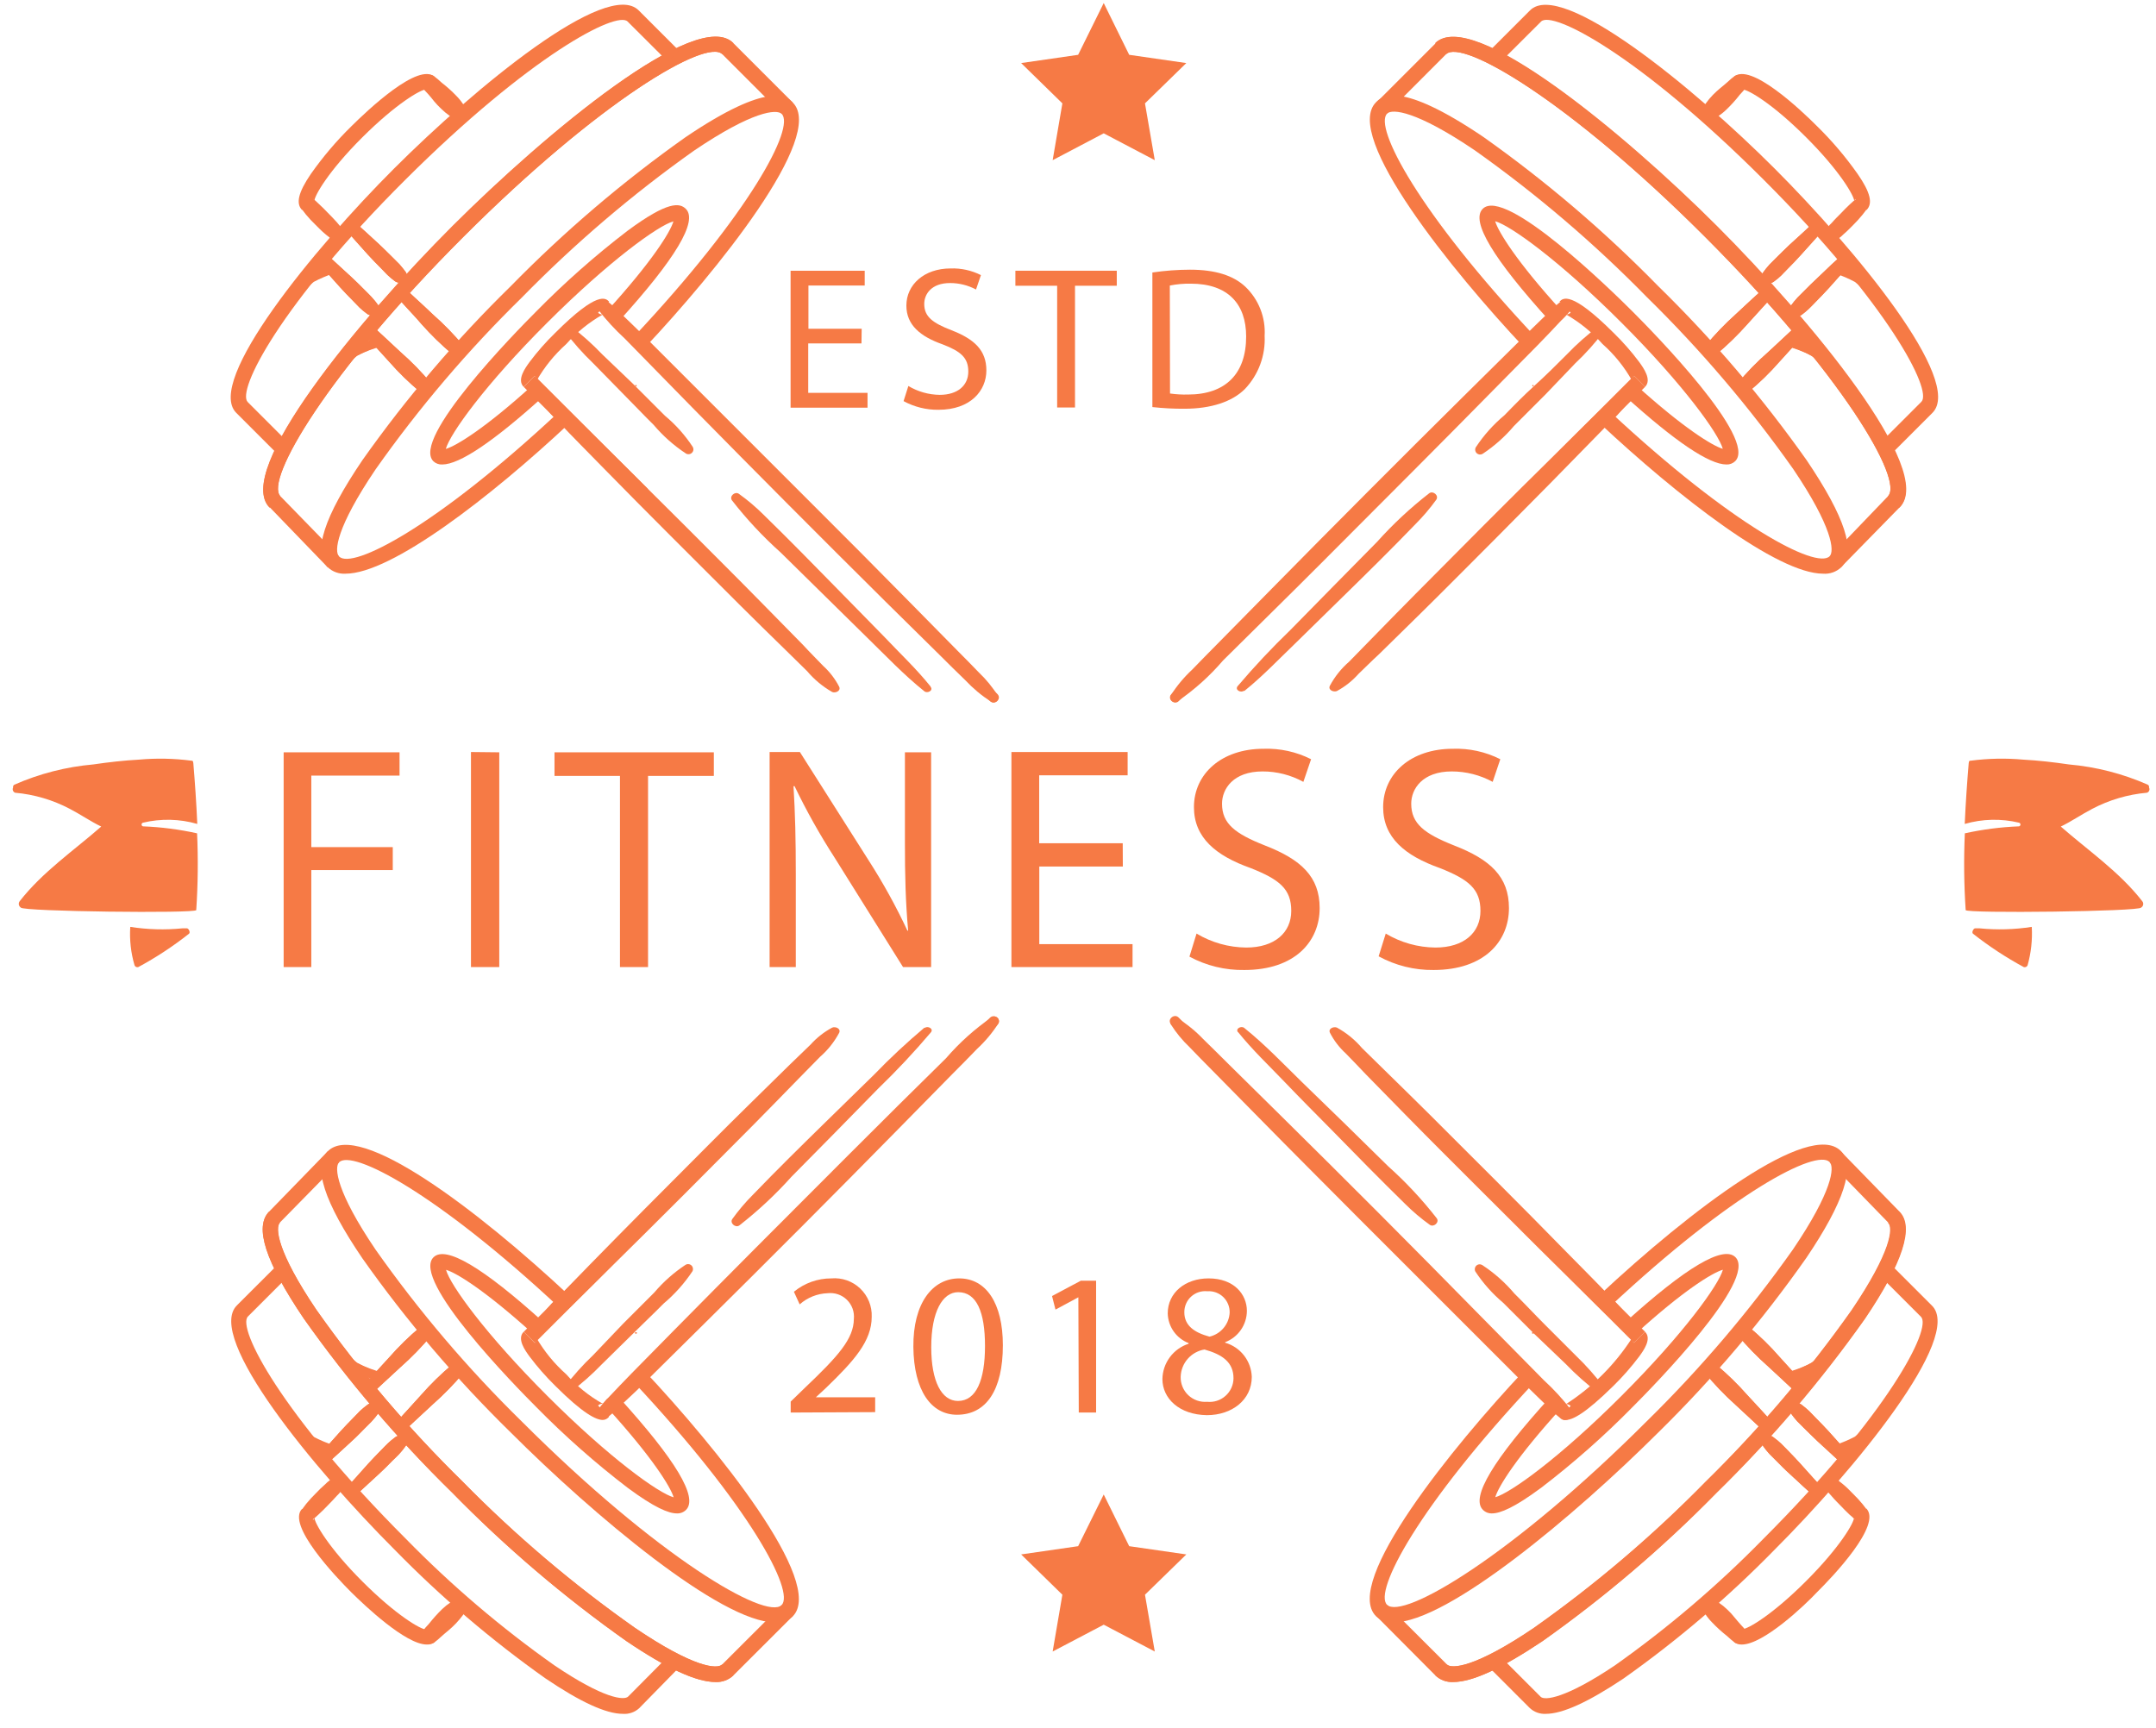 <svg width="126" height="101" viewBox="0 0 126 101" fill="none" xmlns="http://www.w3.org/2000/svg">
<path d="M20.195 33.532C20.006 33.544 19.817 33.517 19.639 33.453C19.46 33.389 19.297 33.289 19.158 33.16C18.267 32.269 18.926 30.225 21.178 26.899C23.754 23.253 26.657 19.848 29.849 16.727C32.981 13.528 36.393 10.618 40.046 8.031C45.007 4.669 46.002 5.663 46.331 5.993C48.296 7.958 41.816 15.934 37.672 20.333L37.007 19.723C43.884 12.4 46.465 7.439 45.684 6.658C45.391 6.365 43.982 6.487 40.559 8.806C36.953 11.36 33.586 14.234 30.496 17.392C27.35 20.472 24.49 23.832 21.953 27.43C19.652 30.835 19.512 32.239 19.823 32.531C20.598 33.3 25.492 30.786 32.687 24.055L33.297 24.721C28.659 29.065 22.874 33.532 20.195 33.532Z" fill="#F67A45"/>
<path d="M25.846 27.149C25.751 27.155 25.656 27.141 25.567 27.108C25.478 27.076 25.396 27.025 25.327 26.96C24.022 25.654 30.099 19.442 31.332 18.21C33.001 16.512 34.787 14.934 36.678 13.486C39.051 11.729 39.729 11.857 40.083 12.211C40.797 12.925 39.472 15.14 36.153 18.789L35.475 18.179C38.081 15.317 39.179 13.566 39.356 12.937C38.471 13.181 35.61 15.238 31.979 18.863C28.348 22.487 26.298 25.355 26.054 26.24C26.664 26.063 28.372 25.02 31.149 22.493L31.759 23.171C28.836 25.813 26.853 27.149 25.846 27.149Z" fill="#F67A45"/>
<path d="M15.753 29.676C13.648 27.564 20.989 18.692 26.444 13.236C31.899 7.781 40.772 0.385 42.859 2.521L42.212 3.168C41.285 2.24 35.073 5.853 27.073 13.853C19.073 21.853 15.479 28.065 16.382 28.998L15.753 29.676Z" fill="#F67A45"/>
<path d="M21.147 19.18C21.181 19.389 21.287 19.579 21.446 19.717L21.886 20.199L22.74 21.139C23.302 21.78 23.914 22.376 24.571 22.921C24.645 22.987 24.74 23.027 24.84 23.032C24.94 23.038 25.039 23.009 25.12 22.951C25.198 22.896 25.253 22.812 25.272 22.718C25.291 22.624 25.274 22.526 25.224 22.445C24.665 21.77 24.053 21.142 23.393 20.565C23.082 20.278 22.783 19.992 22.465 19.699L22.008 19.278C21.852 19.095 21.635 18.974 21.398 18.936C21.33 18.934 21.264 18.959 21.214 19.004C21.164 19.049 21.134 19.113 21.129 19.18H21.147Z" fill="#F67A45"/>
<path d="M23.039 16.977C23.066 17.185 23.171 17.374 23.332 17.508L23.771 17.99C24.058 18.307 24.345 18.6 24.626 18.936C25.191 19.574 25.803 20.17 26.456 20.718C26.53 20.784 26.624 20.823 26.723 20.829C26.821 20.834 26.919 20.806 26.999 20.748C27.079 20.694 27.134 20.611 27.155 20.517C27.175 20.423 27.159 20.324 27.109 20.242C26.549 19.569 25.936 18.941 25.279 18.362C24.974 18.069 24.668 17.782 24.351 17.496L23.899 17.075C23.745 16.89 23.528 16.768 23.289 16.733C23.256 16.731 23.223 16.736 23.191 16.748C23.16 16.759 23.131 16.777 23.107 16.8C23.082 16.822 23.062 16.85 23.049 16.88C23.035 16.911 23.028 16.944 23.027 16.977H23.039Z" fill="#F67A45"/>
<path d="M19.152 33.16L15.753 29.639C13.648 27.534 20.989 18.655 26.444 13.206C31.899 7.757 40.772 0.385 42.859 2.521L46.331 5.993L45.684 6.64L42.212 3.168C41.285 2.24 35.073 5.853 27.073 13.853C19.073 21.853 15.479 28.065 16.382 28.998L19.811 32.519L19.152 33.16Z" fill="#F67A45"/>
<path d="M21.147 19.18C21.181 19.389 21.287 19.579 21.446 19.717L21.886 20.199L22.74 21.139C23.302 21.78 23.914 22.376 24.571 22.921C24.645 22.987 24.74 23.027 24.84 23.032C24.94 23.038 25.039 23.009 25.12 22.951C25.198 22.896 25.253 22.812 25.272 22.718C25.291 22.624 25.274 22.526 25.224 22.445C24.665 21.77 24.053 21.142 23.393 20.565C23.082 20.278 22.783 19.992 22.465 19.699L22.008 19.278C21.852 19.095 21.635 18.974 21.398 18.936C21.33 18.934 21.264 18.959 21.214 19.004C21.164 19.049 21.134 19.113 21.129 19.18H21.147Z" fill="#F67A45"/>
<path d="M23.039 16.977C23.066 17.185 23.171 17.374 23.332 17.508L23.771 17.99C24.058 18.307 24.345 18.6 24.626 18.936C25.191 19.574 25.803 20.17 26.456 20.718C26.53 20.784 26.624 20.823 26.723 20.829C26.821 20.834 26.919 20.806 26.999 20.748C27.079 20.694 27.134 20.611 27.155 20.517C27.175 20.423 27.159 20.324 27.109 20.242C26.549 19.569 25.936 18.941 25.279 18.362C24.974 18.069 24.668 17.782 24.351 17.496L23.899 17.075C23.745 16.89 23.528 16.768 23.289 16.733C23.256 16.731 23.223 16.736 23.191 16.748C23.16 16.759 23.131 16.777 23.107 16.8C23.082 16.822 23.062 16.85 23.049 16.88C23.035 16.911 23.028 16.944 23.027 16.977H23.039Z" fill="#F67A45"/>
<path d="M22.398 20.095C21.434 19.21 19.347 21.315 18.987 22.06C18.969 22.101 18.965 22.148 18.976 22.192C18.987 22.235 19.013 22.274 19.049 22.302C19.085 22.329 19.129 22.344 19.174 22.343C19.22 22.343 19.263 22.326 19.299 22.298C19.774 21.74 20.305 21.233 20.885 20.785C21.361 20.539 21.865 20.35 22.386 20.223C22.395 20.215 22.402 20.205 22.407 20.194C22.413 20.183 22.415 20.171 22.415 20.159C22.415 20.147 22.413 20.135 22.407 20.124C22.402 20.113 22.395 20.103 22.386 20.095H22.398Z" fill="#F67A45"/>
<path d="M16.247 26.57L13.806 24.129C11.976 22.298 18.31 14.566 23.039 9.843C27.768 5.12 35.469 -1.25 37.324 0.605L39.68 2.96L39.033 3.607L36.678 1.258C36.049 0.617 31.009 3.21 23.686 10.509C16.363 17.807 13.819 22.841 14.478 23.5L16.919 25.941L16.247 26.57Z" fill="#F67A45"/>
<path d="M18.511 15.067C18.511 15.274 18.645 15.415 18.774 15.561L19.146 15.976L19.878 16.794C20.116 17.062 20.366 17.313 20.616 17.569L21.007 17.972C21.143 18.102 21.288 18.222 21.44 18.332C21.517 18.395 21.613 18.429 21.712 18.429C21.811 18.429 21.907 18.395 21.983 18.332C22.063 18.277 22.118 18.194 22.139 18.1C22.159 18.006 22.143 17.908 22.093 17.825C21.976 17.66 21.847 17.503 21.709 17.355C21.587 17.221 21.459 17.099 21.337 16.977C21.068 16.709 20.806 16.44 20.531 16.19L19.72 15.445L19.329 15.085C19.262 15.001 19.179 14.932 19.085 14.88C18.99 14.829 18.887 14.797 18.78 14.786C18.712 14.786 18.646 14.812 18.596 14.858C18.546 14.905 18.516 14.969 18.511 15.037V15.067Z" fill="#F67A45"/>
<path d="M20.147 13.157C20.151 13.253 20.177 13.347 20.221 13.432C20.265 13.517 20.327 13.592 20.403 13.651L20.775 14.072L21.507 14.89C21.745 15.152 21.996 15.409 22.246 15.659L22.636 16.062C22.773 16.192 22.918 16.314 23.07 16.428C23.148 16.488 23.245 16.521 23.344 16.521C23.444 16.521 23.54 16.488 23.619 16.428C23.697 16.372 23.751 16.289 23.771 16.195C23.79 16.101 23.773 16.003 23.723 15.921C23.605 15.756 23.479 15.597 23.344 15.445C23.222 15.317 23.088 15.195 22.966 15.067C22.697 14.805 22.435 14.536 22.16 14.28L21.355 13.541L20.958 13.181C20.892 13.097 20.809 13.027 20.714 12.975C20.62 12.924 20.516 12.892 20.409 12.882C20.343 12.882 20.278 12.907 20.23 12.953C20.181 12.998 20.151 13.06 20.147 13.126V13.157Z" fill="#F67A45"/>
<path d="M18.511 15.067C18.511 15.274 18.645 15.415 18.774 15.561L19.146 15.976L19.878 16.794C20.116 17.062 20.366 17.313 20.616 17.569L21.007 17.972C21.143 18.102 21.288 18.222 21.44 18.332C21.517 18.395 21.613 18.429 21.712 18.429C21.811 18.429 21.907 18.395 21.983 18.332C22.063 18.277 22.118 18.194 22.139 18.1C22.159 18.006 22.143 17.908 22.093 17.825C21.976 17.66 21.847 17.503 21.709 17.355C21.587 17.221 21.459 17.099 21.337 16.977C21.068 16.709 20.806 16.44 20.531 16.19L19.72 15.445L19.329 15.085C19.262 15.001 19.179 14.932 19.085 14.88C18.99 14.829 18.887 14.797 18.78 14.786C18.712 14.786 18.646 14.812 18.596 14.858C18.546 14.905 18.516 14.969 18.511 15.037V15.067Z" fill="#F67A45"/>
<path d="M20.147 13.157C20.151 13.253 20.177 13.347 20.221 13.432C20.265 13.517 20.327 13.592 20.403 13.651L20.775 14.072L21.507 14.89C21.745 15.152 21.996 15.409 22.246 15.659L22.636 16.062C22.773 16.192 22.918 16.314 23.07 16.428C23.148 16.488 23.245 16.521 23.344 16.521C23.444 16.521 23.54 16.488 23.619 16.428C23.697 16.372 23.751 16.289 23.771 16.195C23.79 16.101 23.773 16.003 23.723 15.921C23.605 15.756 23.479 15.597 23.344 15.445C23.222 15.317 23.088 15.195 22.966 15.067C22.697 14.805 22.435 14.536 22.16 14.28L21.355 13.541L20.958 13.181C20.892 13.097 20.809 13.027 20.714 12.975C20.62 12.924 20.516 12.892 20.409 12.882C20.343 12.882 20.278 12.907 20.23 12.953C20.181 12.998 20.151 13.06 20.147 13.126V13.157Z" fill="#F67A45"/>
<path d="M22.209 20.242C22.221 20.235 22.23 20.225 22.236 20.213C22.243 20.201 22.246 20.188 22.246 20.174C22.246 20.161 22.243 20.148 22.236 20.136C22.23 20.124 22.221 20.114 22.209 20.107C22.11 20.028 21.993 19.975 21.869 19.952C21.744 19.93 21.616 19.939 21.495 19.979L21.678 19.845C21.707 19.826 21.727 19.797 21.735 19.764C21.742 19.73 21.737 19.696 21.72 19.666C21.703 19.637 21.675 19.615 21.642 19.605C21.61 19.595 21.575 19.598 21.544 19.613C21.349 19.705 21.129 19.76 21.019 19.955C21.012 19.972 21.008 19.991 21.009 20.01C21.009 20.029 21.014 20.048 21.023 20.065C21.032 20.082 21.044 20.097 21.059 20.108C21.075 20.12 21.092 20.128 21.111 20.132L20.861 20.26C20.071 20.671 19.412 21.295 18.957 22.06C18.938 22.101 18.934 22.148 18.946 22.192C18.957 22.236 18.982 22.274 19.018 22.302C19.054 22.329 19.099 22.344 19.144 22.343C19.189 22.343 19.233 22.327 19.268 22.298C19.714 21.773 20.208 21.291 20.745 20.858C21.202 20.585 21.695 20.378 22.209 20.242Z" fill="#F67A45"/>
<path d="M19.5 15.854C19.438 15.79 19.362 15.741 19.279 15.709C19.196 15.678 19.107 15.665 19.018 15.671L19.067 15.628C19.189 15.537 19.024 15.366 18.902 15.421C18.78 15.476 18.548 15.543 18.45 15.72C18.441 15.738 18.436 15.758 18.436 15.778C18.436 15.798 18.441 15.818 18.45 15.836C17.72 16.242 17.103 16.825 16.656 17.532C16.635 17.574 16.629 17.622 16.639 17.667C16.649 17.713 16.674 17.754 16.711 17.783C16.748 17.812 16.794 17.827 16.84 17.826C16.887 17.824 16.932 17.807 16.967 17.776C17.384 17.303 17.841 16.868 18.334 16.477C18.705 16.282 19.091 16.116 19.488 15.982C19.498 15.976 19.508 15.967 19.515 15.956C19.521 15.946 19.525 15.934 19.527 15.921C19.528 15.909 19.526 15.896 19.521 15.884C19.517 15.873 19.509 15.862 19.5 15.854Z" fill="#F67A45"/>
<path d="M17.657 12.278C17.279 11.9 17.431 11.247 18.163 10.173C18.866 9.173 19.659 8.24 20.531 7.384C21.446 6.475 24.491 3.577 25.413 4.51L24.766 5.163C24.801 5.198 24.846 5.221 24.894 5.23C24.583 5.23 23.143 6.066 21.172 8.031C19.201 9.996 18.359 11.461 18.371 11.76C18.357 11.712 18.332 11.668 18.298 11.632L17.657 12.278Z" fill="#F67A45"/>
<path d="M17.584 12.095C17.611 12.167 17.648 12.235 17.694 12.297L17.871 12.529C18.047 12.743 18.237 12.947 18.438 13.139C18.615 13.316 18.786 13.493 18.975 13.651C19.054 13.719 19.14 13.792 19.225 13.853C19.331 13.962 19.464 14.041 19.61 14.085C19.682 14.103 19.758 14.103 19.83 14.085C19.903 14.067 19.969 14.031 20.025 13.981C20.076 13.931 20.113 13.869 20.132 13.8C20.152 13.732 20.152 13.659 20.134 13.59C20.079 13.445 19.989 13.315 19.872 13.212L19.671 12.974C19.506 12.785 19.329 12.614 19.158 12.437C18.987 12.26 18.816 12.083 18.633 11.918L18.42 11.717C18.334 11.644 18.237 11.589 18.145 11.522C18.066 11.478 17.975 11.461 17.885 11.472C17.795 11.483 17.711 11.522 17.645 11.583C17.585 11.645 17.546 11.724 17.534 11.81C17.522 11.895 17.537 11.982 17.578 12.059L17.584 12.095Z" fill="#F67A45"/>
<path d="M27.25 6.707C27.282 6.562 27.26 6.41 27.189 6.28L27.079 6.109C26.962 5.929 26.827 5.761 26.676 5.609C26.409 5.33 26.121 5.071 25.816 4.834C25.666 4.693 25.509 4.561 25.346 4.437C25.25 4.381 25.139 4.357 25.028 4.371C24.918 4.384 24.815 4.433 24.735 4.51C24.662 4.583 24.614 4.679 24.601 4.781C24.588 4.884 24.609 4.989 24.662 5.078C24.765 5.225 24.881 5.362 25.01 5.487C25.138 5.627 25.254 5.773 25.37 5.92C25.497 6.073 25.633 6.218 25.779 6.353C25.935 6.508 26.105 6.649 26.285 6.774L26.487 6.896C26.555 6.938 26.632 6.967 26.711 6.979C26.791 6.992 26.872 6.989 26.951 6.969C27.018 6.958 27.082 6.927 27.133 6.88C27.183 6.834 27.22 6.774 27.237 6.707H27.25Z" fill="#F67A45"/>
<path d="M30.606 22.616C30.191 22.201 30.691 21.511 30.96 21.145C31.41 20.546 31.906 19.983 32.443 19.461C34.938 16.965 35.402 17.429 35.597 17.63L34.951 18.277C34.986 18.314 35.03 18.343 35.079 18.361C35.128 18.379 35.18 18.386 35.231 18.381C34.427 18.837 33.703 19.422 33.089 20.114C32.4 20.729 31.815 21.453 31.356 22.256C31.362 22.204 31.355 22.152 31.337 22.103C31.32 22.054 31.291 22.01 31.253 21.975L30.606 22.616Z" fill="#F67A45"/>
<path d="M31.686 23.574C31.974 23.969 32.299 24.337 32.656 24.672C33.48 25.551 34.334 26.399 35.176 27.265C37.831 29.981 40.522 32.648 43.207 35.333C44.09 36.211 44.978 37.086 45.873 37.956L47.167 39.226C47.58 39.715 48.076 40.128 48.632 40.446C48.809 40.526 49.15 40.397 49.047 40.147C48.811 39.688 48.495 39.274 48.113 38.927C47.728 38.524 47.332 38.133 46.941 37.706L44.604 35.327C43.121 33.813 41.62 32.324 40.125 30.823C37.953 28.651 35.772 26.491 33.584 24.343C33.285 24.044 32.974 23.732 32.656 23.458L32.516 23.323L32.473 23.281C32.247 23.079 32.516 23.317 32.406 23.232L32.29 23.14C31.997 22.872 31.448 23.201 31.68 23.574H31.686Z" fill="#F67A45"/>
<path d="M34.944 18.081C35.417 18.695 35.941 19.267 36.513 19.79L40.473 23.836C44.208 27.636 47.968 31.413 51.756 35.168L54.917 38.286C55.417 38.78 55.911 39.281 56.418 39.763C56.865 40.24 57.369 40.66 57.919 41.014C57.97 41.046 58.031 41.061 58.091 41.056C58.152 41.05 58.209 41.025 58.253 40.984C58.298 40.943 58.328 40.888 58.338 40.828C58.348 40.769 58.338 40.707 58.31 40.654C58.001 40.162 57.632 39.711 57.211 39.311C56.796 38.872 56.369 38.451 55.942 38.017L53.178 35.21C51.245 33.245 49.303 31.291 47.35 29.346C44.096 26.092 40.841 22.837 37.587 19.583C37.099 19.107 36.61 18.631 36.116 18.161L35.884 17.935L35.799 17.856L35.689 17.764C35.631 17.721 35.576 17.674 35.524 17.624C35.243 17.349 34.676 17.697 34.914 18.063L34.944 18.081Z" fill="#F67A45"/>
<path d="M35.738 18.753C35.785 18.759 35.834 18.756 35.879 18.742C35.925 18.728 35.968 18.705 36.004 18.673C36.04 18.642 36.069 18.603 36.088 18.559C36.108 18.516 36.118 18.468 36.118 18.42C36.118 18.372 36.108 18.325 36.088 18.282C36.069 18.238 36.04 18.199 36.004 18.168C35.968 18.136 35.925 18.113 35.879 18.099C35.834 18.085 35.785 18.081 35.738 18.088C35.69 18.081 35.642 18.085 35.596 18.099C35.55 18.113 35.508 18.136 35.472 18.168C35.436 18.199 35.407 18.238 35.387 18.282C35.367 18.325 35.357 18.372 35.357 18.42C35.357 18.468 35.367 18.516 35.387 18.559C35.407 18.603 35.436 18.642 35.472 18.673C35.508 18.705 35.55 18.728 35.596 18.742C35.642 18.756 35.69 18.759 35.738 18.753Z" fill="#F67A45"/>
<path d="M35.176 18.246C35.622 18.783 36.171 19.259 36.659 19.754L40.394 23.5L51.469 34.588L57.858 40.977C58.127 41.245 58.566 40.843 58.291 40.568C54.443 36.724 50.597 32.875 46.752 29.023C43.644 25.915 40.542 22.805 37.446 19.693C36.836 19.082 36.159 18.503 35.616 17.862C35.372 17.575 34.932 17.972 35.182 18.271L35.176 18.246Z" fill="#F67A45"/>
<path d="M31.257 21.971L30.61 22.618L37.211 29.22L37.859 28.573L31.257 21.971Z" fill="#F67A45"/>
<path d="M33.016 19.375C33.506 20.029 34.049 20.641 34.639 21.206L36.433 23.037C37.044 23.647 37.611 24.257 38.197 24.831C38.744 25.478 39.381 26.043 40.089 26.509C40.142 26.541 40.205 26.555 40.267 26.549C40.33 26.542 40.388 26.515 40.434 26.473C40.479 26.43 40.51 26.373 40.52 26.311C40.531 26.249 40.52 26.186 40.491 26.13C40.042 25.443 39.493 24.826 38.862 24.3C38.252 23.689 37.642 23.079 37.031 22.469L35.201 20.718C34.622 20.111 33.995 19.552 33.327 19.046C33.157 18.924 32.882 19.156 33.01 19.339L33.016 19.375Z" fill="#F67A45"/>
<path d="M54.386 40.129C53.55 39.085 52.555 38.151 51.652 37.193L48.967 34.453C47.533 32.989 46.093 31.518 44.623 30.084C44.177 29.639 43.695 29.231 43.182 28.864C42.957 28.705 42.609 28.998 42.774 29.242C43.63 30.343 44.584 31.364 45.623 32.293L50.664 37.254C51.762 38.322 52.824 39.451 54.026 40.409C54.197 40.543 54.563 40.367 54.386 40.147V40.129Z" fill="#F67A45"/>
<path d="M37.166 22.585C37.177 22.585 37.188 22.58 37.196 22.572C37.204 22.564 37.208 22.554 37.208 22.542C37.208 22.531 37.204 22.52 37.196 22.512C37.188 22.504 37.177 22.5 37.166 22.5C37.16 22.5 37.154 22.501 37.149 22.503C37.144 22.505 37.139 22.508 37.135 22.512C37.132 22.516 37.128 22.521 37.126 22.526C37.124 22.531 37.123 22.537 37.123 22.542C37.123 22.548 37.124 22.553 37.126 22.559C37.128 22.564 37.132 22.569 37.135 22.572C37.139 22.576 37.144 22.579 37.149 22.582C37.154 22.584 37.16 22.585 37.166 22.585Z" fill="#F67A45"/>
<path d="M106.547 33.532C103.869 33.532 98.084 29.041 93.452 24.703L94.062 24.037C101.257 30.75 106.151 33.282 106.926 32.513C107.219 32.22 107.097 30.817 104.796 27.412C102.257 23.815 99.397 20.456 96.253 17.374C93.163 14.216 89.796 11.342 86.191 8.788C82.767 6.469 81.358 6.347 81.065 6.64C80.284 7.421 82.865 12.394 89.742 19.705L89.077 20.315C84.933 15.915 78.453 7.94 80.418 5.975C80.747 5.645 81.742 4.651 86.703 8.013C90.361 10.605 93.778 13.522 96.912 16.727C100.105 19.848 103.007 23.253 105.583 26.899C107.829 30.225 108.494 32.269 107.603 33.16C107.462 33.292 107.296 33.392 107.114 33.457C106.932 33.521 106.74 33.547 106.547 33.532Z" fill="#F67A45"/>
<path d="M100.897 27.149C99.89 27.149 97.907 25.813 94.978 23.165L95.588 22.487C98.364 25.001 100.073 26.057 100.683 26.234C100.439 25.349 98.389 22.487 94.758 18.857C91.127 15.226 88.265 13.175 87.38 12.931C87.557 13.541 88.65 15.311 91.261 18.173L90.584 18.783C87.258 15.122 85.934 12.919 86.654 12.205C87.96 10.893 94.172 16.971 95.405 18.204C96.638 19.436 102.727 25.648 101.409 26.954C101.342 27.02 101.261 27.071 101.173 27.104C101.085 27.138 100.991 27.153 100.897 27.149Z" fill="#F67A45"/>
<path d="M111.002 29.675L110.337 28.998C111.271 28.064 107.652 21.859 99.652 13.852C91.652 5.846 85.44 2.258 84.513 3.168L83.866 2.521C85.977 0.416 94.85 7.756 100.299 13.206C105.748 18.655 113.113 27.534 111.002 29.675Z" fill="#F67A45"/>
<path d="M105.327 18.936C105.103 18.971 104.9 19.086 104.753 19.259L104.302 19.68L103.35 20.565C102.69 21.141 102.078 21.77 101.519 22.444C101.469 22.526 101.452 22.624 101.471 22.718C101.49 22.812 101.545 22.895 101.623 22.951C101.703 23.009 101.801 23.037 101.9 23.031C101.999 23.026 102.093 22.987 102.166 22.92C102.824 22.378 103.436 21.782 103.997 21.139L104.827 20.223L105.266 19.741C105.437 19.599 105.55 19.399 105.583 19.18C105.583 19.146 105.575 19.113 105.561 19.083C105.548 19.052 105.528 19.025 105.504 19.002C105.479 18.98 105.45 18.962 105.419 18.951C105.388 18.939 105.354 18.934 105.321 18.936H105.327Z" fill="#F67A45"/>
<path d="M103.441 16.733C103.218 16.766 103.014 16.879 102.868 17.05L102.404 17.471L101.446 18.362C100.799 18.942 100.197 19.57 99.646 20.242C99.596 20.324 99.58 20.423 99.6 20.517C99.621 20.611 99.676 20.694 99.756 20.748C99.837 20.805 99.934 20.833 100.033 20.827C100.131 20.822 100.225 20.783 100.299 20.718C100.952 20.17 101.564 19.574 102.129 18.936L102.959 18.02L103.399 17.538C103.569 17.396 103.681 17.196 103.716 16.977C103.715 16.944 103.708 16.911 103.694 16.88C103.68 16.85 103.661 16.822 103.636 16.8C103.612 16.777 103.583 16.759 103.552 16.748C103.52 16.736 103.487 16.731 103.454 16.733H103.441Z" fill="#F67A45"/>
<path d="M107.585 33.16L106.932 32.55L110.337 29.004C111.271 28.064 107.652 21.859 99.652 13.852C91.652 5.846 85.44 2.258 84.513 3.168L81.046 6.64L80.436 5.993L83.908 2.521C86.02 0.416 94.892 7.756 100.342 13.206C105.791 18.655 113.156 27.534 111.026 29.645L107.585 33.16Z" fill="#F67A45"/>
<path d="M105.327 18.936C105.103 18.971 104.9 19.086 104.753 19.259L104.302 19.68L103.35 20.565C102.69 21.141 102.078 21.77 101.519 22.444C101.469 22.526 101.452 22.624 101.471 22.718C101.49 22.812 101.545 22.895 101.623 22.951C101.703 23.009 101.801 23.037 101.9 23.031C101.999 23.026 102.093 22.987 102.166 22.92C102.824 22.378 103.436 21.782 103.997 21.139L104.827 20.223L105.266 19.741C105.437 19.599 105.55 19.399 105.583 19.18C105.583 19.146 105.575 19.113 105.561 19.083C105.548 19.052 105.528 19.025 105.504 19.002C105.479 18.98 105.45 18.962 105.419 18.951C105.388 18.939 105.354 18.934 105.321 18.936H105.327Z" fill="#F67A45"/>
<path d="M103.441 16.733C103.218 16.766 103.014 16.879 102.868 17.05L102.404 17.471L101.446 18.362C100.799 18.942 100.197 19.57 99.646 20.242C99.596 20.324 99.58 20.423 99.6 20.517C99.621 20.611 99.676 20.694 99.756 20.748C99.837 20.805 99.934 20.833 100.033 20.827C100.131 20.822 100.225 20.783 100.299 20.718C100.952 20.17 101.564 19.574 102.129 18.936L102.959 18.02L103.399 17.538C103.569 17.396 103.681 17.196 103.716 16.977C103.715 16.944 103.708 16.911 103.694 16.88C103.68 16.85 103.661 16.822 103.636 16.8C103.612 16.777 103.583 16.759 103.552 16.748C103.52 16.736 103.487 16.731 103.454 16.733H103.441Z" fill="#F67A45"/>
<path d="M104.345 20.095C105.309 19.21 107.396 21.315 107.756 22.06C107.774 22.101 107.778 22.148 107.767 22.192C107.756 22.235 107.73 22.274 107.694 22.302C107.658 22.329 107.614 22.344 107.569 22.343C107.523 22.343 107.48 22.326 107.444 22.298C106.967 21.742 106.436 21.235 105.858 20.785C105.381 20.541 104.877 20.352 104.357 20.223C104.348 20.215 104.34 20.205 104.335 20.194C104.33 20.183 104.328 20.171 104.328 20.159C104.328 20.147 104.33 20.135 104.335 20.124C104.34 20.113 104.348 20.103 104.357 20.095H104.345Z" fill="#F67A45"/>
<path d="M110.496 26.57L109.849 25.923L112.29 23.482C112.949 22.823 110.355 17.783 103.057 10.491C95.759 3.198 90.718 0.599 90.065 1.258L87.71 3.607L87.063 2.96L89.419 0.605C91.249 -1.226 98.975 5.114 103.704 9.844C108.433 14.573 114.791 22.274 112.936 24.129L110.496 26.57Z" fill="#F67A45"/>
<path d="M107.963 14.817C107.861 14.825 107.762 14.855 107.672 14.903C107.581 14.951 107.502 15.018 107.438 15.098L107.042 15.458L106.212 16.251C105.943 16.495 105.687 16.757 105.431 17.014L105.052 17.392C104.908 17.548 104.773 17.713 104.65 17.886C104.599 17.968 104.582 18.066 104.602 18.16C104.621 18.254 104.675 18.337 104.753 18.393C104.831 18.455 104.928 18.489 105.028 18.489C105.128 18.489 105.225 18.455 105.303 18.393C105.446 18.287 105.582 18.173 105.711 18.051C105.846 17.923 105.974 17.783 106.108 17.648C106.358 17.386 106.621 17.13 106.865 16.855L107.573 16.062L107.951 15.641C108.085 15.494 108.25 15.342 108.226 15.128C108.222 15.061 108.193 14.997 108.144 14.95C108.096 14.904 108.031 14.878 107.963 14.878V14.817Z" fill="#F67A45"/>
<path d="M106.334 12.913C106.231 12.92 106.131 12.948 106.04 12.996C105.949 13.043 105.868 13.108 105.803 13.188L105.412 13.554L104.583 14.31C104.314 14.561 104.058 14.823 103.795 15.079C103.673 15.207 103.545 15.33 103.417 15.458C103.275 15.614 103.142 15.779 103.02 15.952C102.97 16.034 102.953 16.132 102.972 16.226C102.991 16.32 103.046 16.403 103.124 16.459C103.201 16.519 103.297 16.552 103.396 16.552C103.494 16.552 103.59 16.519 103.667 16.459C103.814 16.355 103.952 16.24 104.082 16.117L104.473 15.714C104.729 15.452 104.985 15.195 105.229 14.921L105.943 14.127L106.322 13.706C106.45 13.56 106.615 13.407 106.596 13.188C106.592 13.121 106.562 13.059 106.513 13.014C106.464 12.969 106.4 12.943 106.334 12.944V12.913Z" fill="#F67A45"/>
<path d="M107.963 14.817C107.861 14.825 107.762 14.855 107.672 14.903C107.581 14.951 107.502 15.018 107.438 15.098L107.042 15.458L106.212 16.251C105.943 16.495 105.687 16.757 105.431 17.014L105.052 17.392C104.908 17.548 104.773 17.713 104.65 17.886C104.599 17.968 104.582 18.066 104.602 18.16C104.621 18.254 104.675 18.337 104.753 18.393C104.831 18.455 104.928 18.489 105.028 18.489C105.128 18.489 105.225 18.455 105.303 18.393C105.446 18.287 105.582 18.173 105.711 18.051C105.846 17.923 105.974 17.783 106.108 17.648C106.358 17.386 106.621 17.13 106.865 16.855L107.573 16.062L107.951 15.641C108.085 15.494 108.25 15.342 108.226 15.128C108.222 15.061 108.193 14.997 108.144 14.95C108.096 14.904 108.031 14.878 107.963 14.878V14.817Z" fill="#F67A45"/>
<path d="M106.334 12.913C106.231 12.92 106.131 12.948 106.04 12.996C105.949 13.043 105.868 13.108 105.803 13.188L105.412 13.554L104.583 14.31C104.314 14.561 104.058 14.823 103.795 15.079C103.673 15.207 103.545 15.33 103.417 15.458C103.275 15.614 103.142 15.779 103.02 15.952C102.97 16.034 102.953 16.132 102.972 16.226C102.991 16.32 103.046 16.403 103.124 16.459C103.201 16.519 103.297 16.552 103.396 16.552C103.494 16.552 103.59 16.519 103.667 16.459C103.814 16.355 103.952 16.24 104.082 16.117L104.473 15.714C104.729 15.452 104.985 15.195 105.229 14.921L105.943 14.127L106.322 13.706C106.45 13.56 106.615 13.407 106.596 13.188C106.592 13.121 106.562 13.059 106.513 13.014C106.464 12.969 106.4 12.943 106.334 12.944V12.913Z" fill="#F67A45"/>
<path d="M104.534 20.242C104.52 20.238 104.507 20.231 104.497 20.221C104.487 20.212 104.479 20.199 104.476 20.185C104.472 20.172 104.472 20.157 104.476 20.143C104.479 20.13 104.487 20.117 104.497 20.107C104.596 20.028 104.713 19.975 104.838 19.952C104.962 19.93 105.091 19.939 105.211 19.979L105.034 19.845C105.006 19.826 104.986 19.797 104.978 19.764C104.97 19.73 104.975 19.696 104.992 19.666C105.01 19.637 105.037 19.615 105.07 19.605C105.103 19.595 105.138 19.598 105.168 19.613C105.357 19.705 105.583 19.76 105.693 19.955C105.701 19.972 105.704 19.991 105.704 20.01C105.703 20.029 105.698 20.048 105.69 20.065C105.681 20.082 105.668 20.097 105.653 20.108C105.638 20.12 105.62 20.128 105.602 20.132L105.852 20.26C106.641 20.671 107.301 21.295 107.756 22.06C107.774 22.101 107.778 22.148 107.767 22.192C107.756 22.236 107.73 22.274 107.694 22.302C107.658 22.329 107.614 22.344 107.569 22.343C107.523 22.343 107.48 22.327 107.444 22.298C106.998 21.773 106.504 21.291 105.968 20.858C105.52 20.588 105.038 20.381 104.534 20.242Z" fill="#F67A45"/>
<path d="M107.243 15.854C107.305 15.79 107.381 15.741 107.464 15.709C107.547 15.678 107.636 15.665 107.725 15.671L107.676 15.628C107.554 15.537 107.719 15.366 107.835 15.421C107.951 15.476 108.189 15.543 108.293 15.72C108.308 15.757 108.308 15.799 108.293 15.836C109.023 16.242 109.64 16.825 110.087 17.532C110.112 17.575 110.122 17.625 110.113 17.674C110.103 17.722 110.077 17.766 110.037 17.796C109.998 17.827 109.949 17.841 109.9 17.838C109.85 17.834 109.804 17.812 109.769 17.776C109.356 17.3 108.899 16.865 108.402 16.477C108.034 16.281 107.65 16.116 107.255 15.982C107.244 15.976 107.235 15.967 107.228 15.956C107.222 15.946 107.218 15.934 107.216 15.921C107.215 15.909 107.217 15.896 107.222 15.884C107.226 15.873 107.234 15.862 107.243 15.854Z" fill="#F67A45"/>
<path d="M109.08 12.278L108.433 11.632C108.4 11.668 108.376 11.712 108.366 11.76C108.366 11.461 107.542 10.014 105.559 8.031C103.576 6.048 102.154 5.23 101.837 5.23C101.883 5.215 101.926 5.192 101.965 5.163L101.318 4.51C102.251 3.577 105.296 6.475 106.2 7.384C107.072 8.24 107.865 9.173 108.567 10.173C109.312 11.247 109.464 11.9 109.08 12.278Z" fill="#F67A45"/>
<path d="M108.586 11.558C108.494 11.625 108.402 11.68 108.317 11.754L108.097 11.955C107.914 12.12 107.75 12.297 107.579 12.474C107.408 12.65 107.225 12.821 107.066 13.011C106.876 13.185 106.719 13.391 106.602 13.621C106.486 13.932 106.846 14.188 107.127 14.115C107.358 14.019 107.566 13.875 107.737 13.694C107.933 13.529 108.11 13.346 108.287 13.169C108.482 12.976 108.668 12.772 108.842 12.559L109.031 12.315C109.077 12.253 109.114 12.185 109.141 12.114C109.141 12.077 109.214 11.949 109.141 12.114C109.184 12.038 109.201 11.951 109.19 11.865C109.179 11.779 109.141 11.699 109.08 11.638C109.013 11.575 108.928 11.536 108.836 11.525C108.745 11.514 108.653 11.532 108.573 11.576L108.586 11.558Z" fill="#F67A45"/>
<path d="M99.774 6.97C99.924 7.009 100.083 6.989 100.219 6.915L100.39 6.805C100.57 6.69 100.738 6.557 100.891 6.408C101.172 6.139 101.433 5.849 101.672 5.542C101.814 5.396 101.946 5.241 102.068 5.078C102.124 4.99 102.146 4.885 102.133 4.781C102.12 4.678 102.071 4.582 101.995 4.511C101.915 4.435 101.812 4.387 101.702 4.374C101.592 4.361 101.481 4.383 101.385 4.437C101.239 4.543 101.1 4.659 100.97 4.785C100.83 4.913 100.683 5.029 100.543 5.145C100.389 5.271 100.243 5.406 100.103 5.548C99.95 5.705 99.809 5.875 99.682 6.054L99.56 6.256C99.516 6.321 99.487 6.395 99.473 6.473C99.459 6.551 99.462 6.631 99.481 6.707C99.498 6.773 99.534 6.833 99.584 6.879C99.633 6.926 99.695 6.957 99.762 6.97H99.774Z" fill="#F67A45"/>
<path d="M96.137 22.615L95.49 21.968C95.452 22.004 95.422 22.047 95.403 22.096C95.384 22.145 95.376 22.197 95.38 22.249C94.928 21.444 94.344 20.72 93.653 20.107C93.038 19.418 92.315 18.832 91.512 18.374C91.563 18.38 91.615 18.373 91.664 18.355C91.713 18.337 91.757 18.308 91.792 18.27L91.145 17.624C91.341 17.428 91.805 16.965 94.3 19.454C94.837 19.977 95.333 20.54 95.783 21.139C96.052 21.511 96.552 22.2 96.137 22.615Z" fill="#F67A45"/>
<path d="M94.471 23.11C94.306 23.256 94.343 23.201 94.172 23.36C94.001 23.518 93.666 23.83 93.422 24.068C92.543 24.91 91.683 25.776 90.816 26.631C88.094 29.297 85.416 32.007 82.731 34.71C81.852 35.595 80.985 36.486 80.113 37.377L78.844 38.676C78.383 39.075 78.001 39.555 77.715 40.092C77.605 40.342 77.953 40.47 78.13 40.391C78.606 40.134 79.033 39.795 79.393 39.39C79.796 39.006 80.186 38.609 80.613 38.219L82.993 35.882C84.5 34.399 85.983 32.898 87.478 31.402C89.63 29.242 91.768 27.07 93.891 24.885C94.341 24.479 94.75 24.029 95.112 23.543C95.344 23.171 94.801 22.841 94.502 23.11H94.471Z" fill="#F67A45"/>
<path d="M91.2 17.63L91.066 17.746L91.005 17.795L90.926 17.862C90.859 17.923 90.798 17.984 90.737 18.051C90.334 18.43 89.937 18.808 89.547 19.192L85.556 23.14C81.769 26.891 78.003 30.668 74.261 34.472L71.112 37.67C70.63 38.164 70.142 38.646 69.672 39.14C69.193 39.586 68.773 40.09 68.421 40.641C68.394 40.694 68.386 40.755 68.396 40.813C68.406 40.871 68.435 40.925 68.479 40.965C68.522 41.005 68.577 41.031 68.636 41.038C68.695 41.044 68.754 41.031 68.805 41.001C69.798 40.323 70.697 39.517 71.478 38.603L74.249 35.863C76.238 33.905 78.203 31.927 80.174 29.95C83.428 26.696 86.654 23.441 89.852 20.187C90.322 19.711 90.779 19.223 91.237 18.735C91.441 18.547 91.628 18.343 91.798 18.124C92.043 17.764 91.481 17.41 91.188 17.685L91.2 17.63Z" fill="#F67A45"/>
<path d="M91.005 18.753C91.053 18.759 91.101 18.756 91.147 18.742C91.193 18.728 91.235 18.705 91.271 18.673C91.307 18.642 91.336 18.603 91.356 18.559C91.376 18.516 91.386 18.468 91.386 18.42C91.386 18.372 91.376 18.325 91.356 18.282C91.336 18.238 91.307 18.199 91.271 18.168C91.235 18.136 91.193 18.113 91.147 18.099C91.101 18.085 91.053 18.081 91.005 18.088C90.958 18.081 90.909 18.085 90.864 18.099C90.818 18.113 90.775 18.136 90.739 18.168C90.703 18.199 90.674 18.238 90.654 18.282C90.635 18.325 90.624 18.372 90.624 18.42C90.624 18.468 90.635 18.516 90.654 18.559C90.674 18.603 90.703 18.642 90.739 18.673C90.775 18.705 90.818 18.728 90.864 18.742C90.909 18.756 90.958 18.759 91.005 18.753Z" fill="#F67A45"/>
<path d="M91.133 17.837C90.688 18.375 90.139 18.851 89.65 19.339L85.928 23.091L74.853 34.179L68.464 40.568C68.183 40.843 68.629 41.245 68.891 40.977C72.743 37.133 76.592 33.284 80.436 29.432C83.536 26.324 86.638 23.216 89.742 20.108C90.352 19.497 91.03 18.887 91.573 18.246C91.823 17.947 91.383 17.551 91.139 17.837H91.133Z" fill="#F67A45"/>
<path d="M95.491 21.968L88.889 28.569L89.536 29.217L96.138 22.615L95.491 21.968Z" fill="#F67A45"/>
<path d="M93.409 19.082C92.756 19.572 92.143 20.115 91.579 20.705C90.969 21.316 90.358 21.926 89.718 22.505C89.077 23.085 88.497 23.677 87.924 24.269C87.275 24.81 86.71 25.443 86.246 26.148C86.216 26.204 86.206 26.267 86.217 26.329C86.227 26.391 86.257 26.448 86.303 26.491C86.349 26.533 86.407 26.56 86.47 26.567C86.532 26.573 86.595 26.559 86.648 26.527C87.333 26.073 87.949 25.525 88.479 24.898C89.089 24.287 89.699 23.677 90.309 23.067L92.061 21.236C92.67 20.662 93.23 20.038 93.733 19.369C93.861 19.186 93.586 18.954 93.415 19.076L93.409 19.082Z" fill="#F67A45"/>
<path d="M72.717 40.391C73.766 39.549 74.706 38.56 75.664 37.639L78.447 34.911C79.887 33.502 81.321 32.092 82.718 30.64C83.163 30.195 83.572 29.716 83.939 29.206C84.104 28.962 83.756 28.669 83.53 28.827C82.43 29.682 81.409 30.633 80.479 31.671C78.789 33.38 77.104 35.1 75.42 36.815C74.334 37.861 73.302 38.961 72.326 40.11C72.156 40.33 72.522 40.513 72.692 40.373L72.717 40.391Z" fill="#F67A45"/>
<path d="M89.59 22.585C89.601 22.585 89.612 22.58 89.62 22.572C89.628 22.564 89.632 22.554 89.632 22.542C89.632 22.531 89.628 22.52 89.62 22.512C89.612 22.504 89.601 22.5 89.59 22.5C89.584 22.5 89.578 22.501 89.573 22.503C89.568 22.505 89.563 22.508 89.559 22.512C89.555 22.516 89.552 22.521 89.55 22.526C89.548 22.531 89.547 22.537 89.547 22.542C89.547 22.548 89.548 22.553 89.55 22.559C89.552 22.564 89.555 22.569 89.559 22.572C89.563 22.576 89.568 22.579 89.573 22.582C89.578 22.584 89.584 22.585 89.59 22.585Z" fill="#F67A45"/>
<path d="M45.294 94.829C42.133 94.829 34.664 88.543 29.849 83.729C26.656 80.606 23.754 77.199 21.178 73.55C18.926 70.231 18.267 68.18 19.158 67.289C20.989 65.459 27.909 70.713 33.291 75.747L32.681 76.418C25.486 69.706 20.586 67.167 19.817 67.936C19.524 68.229 19.646 69.639 21.947 73.038C24.484 76.638 27.343 80 30.49 83.082C38.423 91.015 44.769 94.719 45.678 93.816C46.459 93.034 43.847 88.055 37.001 80.745L37.666 80.134C41.809 84.54 48.29 92.516 46.325 94.481C46.184 94.603 46.021 94.698 45.844 94.757C45.667 94.817 45.48 94.841 45.294 94.829Z" fill="#F67A45"/>
<path d="M39.552 88.458C39.069 88.458 38.24 88.116 36.684 86.963C34.793 85.516 33.007 83.937 31.338 82.24C30.118 81.019 24.015 74.801 25.334 73.489C26.041 72.787 28.208 74.063 31.771 77.291L31.161 77.968C28.385 75.454 26.676 74.392 26.066 74.222C26.31 75.106 28.36 77.962 31.991 81.593C35.622 85.224 38.484 87.274 39.368 87.518C39.192 86.908 38.093 85.144 35.487 82.282L36.165 81.672C39.491 85.334 40.809 87.53 40.095 88.25C40.024 88.321 39.939 88.377 39.845 88.412C39.752 88.448 39.652 88.464 39.552 88.458Z" fill="#F67A45"/>
<path d="M41.809 98.313C40.693 98.313 38.972 97.52 36.598 95.915C32.953 93.337 29.549 90.434 26.426 87.244C23.235 84.121 20.332 80.717 17.755 77.071C15.509 73.746 14.844 71.701 15.735 70.811L16.363 71.457C16.07 71.75 16.192 73.154 18.493 76.559C21.032 80.156 23.892 83.515 27.036 86.597C30.128 89.748 33.501 92.611 37.111 95.152C40.516 97.459 41.919 97.593 42.212 97.282L42.859 97.929C42.719 98.061 42.554 98.163 42.374 98.229C42.193 98.295 42.001 98.324 41.809 98.313Z" fill="#F67A45"/>
<path d="M21.416 81.544C21.637 81.51 21.838 81.397 21.983 81.227L22.435 80.806L23.393 79.921C24.051 79.341 24.663 78.71 25.224 78.035C25.274 77.954 25.291 77.856 25.272 77.762C25.253 77.668 25.198 77.584 25.12 77.529C25.038 77.473 24.939 77.445 24.84 77.451C24.741 77.456 24.646 77.495 24.571 77.559C23.914 78.106 23.302 78.704 22.74 79.347C22.459 79.646 22.185 79.958 21.91 80.257L21.471 80.739C21.299 80.881 21.185 81.08 21.147 81.3C21.149 81.334 21.157 81.367 21.172 81.397C21.186 81.428 21.206 81.455 21.231 81.478C21.256 81.501 21.285 81.518 21.317 81.529C21.349 81.541 21.382 81.546 21.416 81.544Z" fill="#F67A45"/>
<path d="M23.302 83.723C23.525 83.687 23.729 83.572 23.875 83.399L24.327 82.978L25.279 82.094C25.936 81.515 26.549 80.887 27.109 80.214C27.159 80.131 27.175 80.033 27.155 79.939C27.134 79.845 27.079 79.762 26.999 79.707C26.919 79.65 26.821 79.621 26.723 79.627C26.624 79.632 26.53 79.672 26.456 79.738C25.801 80.284 25.189 80.88 24.626 81.52L23.796 82.435L23.356 82.917C23.185 83.059 23.072 83.259 23.039 83.479C23.042 83.546 23.072 83.609 23.12 83.654C23.17 83.7 23.235 83.724 23.302 83.723Z" fill="#F67A45"/>
<path d="M41.809 98.313C40.693 98.313 38.972 97.52 36.598 95.915C32.953 93.337 29.549 90.434 26.426 87.244C23.235 84.121 20.332 80.717 17.755 77.071C15.509 73.746 14.844 71.701 15.735 70.811L19.152 67.296L19.811 67.936L16.363 71.451C16.064 71.75 16.186 73.154 18.487 76.559C21.026 80.156 23.886 83.515 27.03 86.597C30.124 89.748 33.498 92.611 37.111 95.152C40.516 97.459 41.919 97.593 42.212 97.282L45.684 93.816L46.331 94.463L42.859 97.929C42.719 98.061 42.554 98.163 42.374 98.229C42.193 98.295 42.001 98.324 41.809 98.313Z" fill="#F67A45"/>
<path d="M21.416 81.544C21.637 81.51 21.838 81.397 21.983 81.227L22.435 80.806L23.393 79.921C24.051 79.341 24.663 78.71 25.224 78.035C25.274 77.954 25.291 77.856 25.272 77.762C25.253 77.668 25.198 77.584 25.12 77.529C25.038 77.473 24.939 77.445 24.84 77.451C24.741 77.456 24.646 77.495 24.571 77.559C23.914 78.106 23.302 78.704 22.74 79.347C22.459 79.646 22.185 79.958 21.91 80.257L21.471 80.739C21.299 80.881 21.185 81.08 21.147 81.3C21.149 81.334 21.157 81.367 21.172 81.397C21.186 81.428 21.206 81.455 21.231 81.478C21.256 81.501 21.285 81.518 21.317 81.529C21.349 81.541 21.382 81.546 21.416 81.544Z" fill="#F67A45"/>
<path d="M23.302 83.723C23.525 83.687 23.729 83.572 23.875 83.399L24.327 82.978L25.279 82.094C25.936 81.515 26.549 80.887 27.109 80.214C27.159 80.131 27.175 80.033 27.155 79.939C27.134 79.845 27.079 79.762 26.999 79.707C26.919 79.65 26.821 79.621 26.723 79.627C26.624 79.632 26.53 79.672 26.456 79.738C25.801 80.284 25.189 80.88 24.626 81.52L23.796 82.435L23.356 82.917C23.185 83.059 23.072 83.259 23.039 83.479C23.042 83.546 23.072 83.609 23.12 83.654C23.17 83.7 23.235 83.724 23.302 83.723Z" fill="#F67A45"/>
<path d="M22.398 80.36C21.434 81.239 19.347 79.14 18.987 78.395C18.89 78.206 19.14 77.993 19.299 78.158C19.774 78.713 20.306 79.218 20.885 79.665C21.361 79.913 21.865 80.103 22.386 80.232C22.435 80.232 22.429 80.33 22.386 80.36H22.398Z" fill="#F67A45"/>
<path d="M36.403 100.174C35.42 100.174 33.919 99.485 31.863 98.093C28.715 95.862 25.774 93.352 23.076 90.594C18.346 85.865 11.988 78.157 13.843 76.302L16.284 73.862L16.931 74.508L14.49 76.949C13.831 77.608 16.424 82.649 23.723 89.947C26.381 92.665 29.282 95.137 32.388 97.331C35.298 99.302 36.488 99.399 36.714 99.161L39.057 96.8L39.704 97.447L37.349 99.851C37.221 99.966 37.072 100.054 36.909 100.109C36.746 100.165 36.574 100.187 36.403 100.174Z" fill="#F67A45"/>
<path d="M18.804 85.633C18.906 85.626 19.005 85.598 19.096 85.551C19.186 85.504 19.265 85.438 19.329 85.358L19.726 84.998C20 84.742 20.275 84.486 20.555 84.235C20.836 83.985 21.08 83.723 21.337 83.466C21.465 83.344 21.593 83.216 21.715 83.088C21.861 82.933 21.995 82.768 22.118 82.594C22.167 82.511 22.183 82.413 22.163 82.319C22.143 82.225 22.087 82.142 22.008 82.087C21.927 82.031 21.829 82.003 21.731 82.008C21.633 82.014 21.539 82.053 21.465 82.118C21.321 82.225 21.182 82.339 21.05 82.46L20.659 82.862C20.403 83.125 20.147 83.387 19.903 83.656L19.189 84.455L18.816 84.87C18.682 85.023 18.517 85.169 18.536 85.389C18.54 85.456 18.571 85.519 18.621 85.565C18.671 85.61 18.737 85.635 18.804 85.633Z" fill="#F67A45"/>
<path d="M20.409 87.543C20.512 87.534 20.612 87.504 20.703 87.456C20.794 87.408 20.875 87.342 20.94 87.262L21.331 86.902L22.16 86.139C22.429 85.895 22.685 85.633 22.942 85.37C23.07 85.248 23.198 85.126 23.32 84.998C23.466 84.841 23.6 84.674 23.723 84.498C23.774 84.417 23.792 84.32 23.772 84.226C23.753 84.133 23.698 84.051 23.619 83.997C23.538 83.939 23.439 83.91 23.339 83.916C23.239 83.921 23.144 83.961 23.07 84.028C22.927 84.133 22.79 84.247 22.661 84.37C22.526 84.498 22.398 84.638 22.264 84.772C22.014 85.035 21.752 85.291 21.508 85.566L20.8 86.359L20.421 86.78C20.287 86.926 20.128 87.079 20.147 87.293C20.15 87.36 20.179 87.424 20.228 87.47C20.277 87.517 20.341 87.543 20.409 87.543Z" fill="#F67A45"/>
<path d="M18.804 85.633C18.906 85.626 19.005 85.598 19.096 85.551C19.186 85.504 19.265 85.438 19.329 85.358L19.726 84.998C20 84.742 20.275 84.486 20.555 84.235C20.836 83.985 21.08 83.723 21.337 83.466C21.465 83.344 21.593 83.216 21.715 83.088C21.861 82.933 21.995 82.768 22.118 82.594C22.167 82.511 22.183 82.413 22.163 82.319C22.143 82.225 22.087 82.142 22.008 82.087C21.927 82.031 21.829 82.003 21.731 82.008C21.633 82.014 21.539 82.053 21.465 82.118C21.321 82.225 21.182 82.339 21.05 82.46L20.659 82.862C20.403 83.125 20.147 83.387 19.903 83.656L19.189 84.455L18.816 84.87C18.682 85.023 18.517 85.169 18.536 85.389C18.54 85.456 18.571 85.519 18.621 85.565C18.671 85.61 18.737 85.635 18.804 85.633Z" fill="#F67A45"/>
<path d="M20.409 87.543C20.512 87.534 20.612 87.504 20.703 87.456C20.794 87.408 20.875 87.342 20.94 87.262L21.331 86.902L22.16 86.139C22.429 85.895 22.685 85.633 22.942 85.37C23.07 85.248 23.198 85.126 23.32 84.998C23.466 84.841 23.6 84.674 23.723 84.498C23.774 84.417 23.792 84.32 23.772 84.226C23.753 84.133 23.698 84.051 23.619 83.997C23.538 83.939 23.439 83.91 23.339 83.916C23.239 83.921 23.144 83.961 23.07 84.028C22.927 84.133 22.79 84.247 22.661 84.37C22.526 84.498 22.398 84.638 22.264 84.772C22.014 85.035 21.752 85.291 21.508 85.566L20.8 86.359L20.421 86.78C20.287 86.926 20.128 87.079 20.147 87.293C20.15 87.36 20.179 87.424 20.228 87.47C20.277 87.517 20.341 87.543 20.409 87.543Z" fill="#F67A45"/>
<path d="M22.209 80.214C22.221 80.221 22.23 80.231 22.236 80.243C22.243 80.254 22.246 80.268 22.246 80.281C22.246 80.294 22.243 80.308 22.236 80.32C22.23 80.331 22.221 80.341 22.209 80.348C22.11 80.427 21.993 80.48 21.868 80.501C21.743 80.522 21.615 80.512 21.495 80.47L21.678 80.611C21.707 80.63 21.727 80.659 21.735 80.692C21.742 80.725 21.737 80.76 21.72 80.79C21.703 80.819 21.675 80.841 21.642 80.851C21.61 80.861 21.575 80.858 21.544 80.843C21.349 80.751 21.129 80.69 21.019 80.501C21.012 80.483 21.008 80.464 21.009 80.445C21.009 80.426 21.014 80.407 21.023 80.391C21.032 80.374 21.044 80.359 21.059 80.347C21.075 80.336 21.092 80.328 21.111 80.324L20.861 80.19C20.071 79.781 19.412 79.159 18.957 78.395C18.859 78.206 19.109 77.993 19.268 78.158C19.716 78.679 20.21 79.159 20.745 79.592C21.2 79.869 21.694 80.078 22.209 80.214Z" fill="#F67A45"/>
<path d="M19.5 84.595C19.437 84.658 19.362 84.706 19.278 84.737C19.195 84.767 19.106 84.779 19.018 84.772C19.031 84.79 19.048 84.804 19.067 84.815C19.189 84.906 19.024 85.083 18.902 85.028C18.78 84.974 18.548 84.9 18.45 84.723C18.441 84.706 18.436 84.688 18.436 84.668C18.436 84.649 18.441 84.63 18.45 84.614C17.719 84.205 17.102 83.62 16.656 82.911C16.638 82.87 16.634 82.823 16.645 82.779C16.656 82.735 16.682 82.697 16.718 82.669C16.754 82.642 16.798 82.627 16.843 82.628C16.889 82.628 16.932 82.644 16.967 82.673C17.385 83.149 17.842 83.588 18.334 83.985C18.705 84.178 19.091 84.341 19.488 84.473C19.497 84.48 19.504 84.489 19.509 84.499C19.515 84.509 19.518 84.52 19.52 84.532C19.521 84.543 19.52 84.555 19.516 84.565C19.513 84.576 19.507 84.586 19.5 84.595Z" fill="#F67A45"/>
<path d="M24.937 96.122C23.716 96.122 21.318 93.852 20.531 93.071C19.622 92.162 16.723 89.117 17.657 88.189L18.304 88.836C18.34 88.802 18.366 88.757 18.377 88.708C18.377 89.013 19.201 90.46 21.178 92.437C23.155 94.414 24.589 95.244 24.9 95.244C24.855 95.256 24.813 95.279 24.778 95.311L25.425 95.957C25.359 96.016 25.282 96.061 25.198 96.09C25.114 96.118 25.025 96.129 24.937 96.122Z" fill="#F67A45"/>
<path d="M18.151 88.897C18.247 88.836 18.338 88.768 18.426 88.696L18.639 88.501C18.823 88.336 18.993 88.159 19.164 87.982C19.335 87.805 19.512 87.628 19.677 87.439C19.865 87.264 20.022 87.057 20.141 86.829C20.25 86.517 19.896 86.255 19.616 86.328C19.386 86.429 19.178 86.574 19.006 86.755C18.816 86.921 18.634 87.096 18.462 87.28C18.265 87.474 18.077 87.677 17.901 87.891L17.718 88.135C17.672 88.194 17.635 88.26 17.608 88.33C17.535 88.501 17.608 88.366 17.608 88.33C17.565 88.404 17.548 88.491 17.561 88.576C17.573 88.662 17.613 88.74 17.675 88.8C17.742 88.861 17.825 88.9 17.915 88.912C18.004 88.924 18.096 88.908 18.176 88.867L18.151 88.897Z" fill="#F67A45"/>
<path d="M26.963 93.48C26.814 93.445 26.657 93.466 26.523 93.541C26.464 93.572 26.407 93.607 26.353 93.645C26.172 93.763 26.002 93.898 25.846 94.047C25.569 94.317 25.31 94.604 25.071 94.908C24.929 95.054 24.797 95.209 24.674 95.372C24.619 95.46 24.596 95.565 24.61 95.668C24.623 95.772 24.672 95.868 24.748 95.939C24.827 96.018 24.929 96.068 25.039 96.082C25.15 96.097 25.262 96.074 25.358 96.019C25.504 95.913 25.643 95.796 25.773 95.671C25.907 95.543 26.06 95.427 26.2 95.305C26.523 95.037 26.811 94.732 27.06 94.395L27.183 94.2C27.267 94.066 27.295 93.904 27.262 93.749C27.243 93.682 27.207 93.621 27.156 93.574C27.105 93.527 27.043 93.494 26.975 93.48H26.963Z" fill="#F67A45"/>
<path d="M35.225 82.996C34.841 82.996 34.078 82.63 32.443 80.995C31.907 80.469 31.412 79.904 30.96 79.305C30.691 78.939 30.191 78.255 30.606 77.84L31.253 78.493C31.29 78.457 31.319 78.413 31.337 78.365C31.355 78.316 31.361 78.264 31.356 78.212C31.819 79.003 32.404 79.716 33.089 80.324C33.702 81.014 34.426 81.598 35.231 82.051C35.18 82.046 35.128 82.053 35.079 82.071C35.031 82.089 34.987 82.118 34.951 82.154L35.597 82.801C35.555 82.86 35.499 82.909 35.434 82.943C35.37 82.977 35.298 82.995 35.225 82.996Z" fill="#F67A45"/>
<path d="M32.29 77.346C32.449 77.2 32.418 77.254 32.589 77.09L33.34 76.388C34.218 75.54 35.079 74.673 35.945 73.819C38.661 71.152 41.346 68.449 44.031 65.746C44.909 64.861 45.776 63.964 46.648 63.073L47.918 61.779C48.378 61.379 48.761 60.897 49.047 60.358C49.15 60.107 48.809 59.985 48.632 60.065C48.156 60.32 47.728 60.657 47.368 61.059L46.148 62.237L43.768 64.574C42.261 66.051 40.778 67.558 39.283 69.053C37.127 71.209 34.989 73.379 32.87 75.564C32.417 75.968 32.008 76.418 31.649 76.907C31.417 77.279 31.954 77.614 32.26 77.346H32.29Z" fill="#F67A45"/>
<path d="M35.542 82.819L35.677 82.704L35.738 82.655L35.817 82.588L36.006 82.404C36.403 82.026 36.806 81.648 37.227 81.257L41.218 77.309C45.005 73.562 48.77 69.785 52.513 65.977L55.655 62.78C56.137 62.292 56.626 61.81 57.101 61.309C57.58 60.866 58 60.364 58.352 59.814C58.381 59.761 58.391 59.699 58.38 59.639C58.37 59.58 58.341 59.525 58.296 59.484C58.251 59.443 58.194 59.417 58.134 59.412C58.074 59.407 58.013 59.422 57.962 59.454C56.972 60.136 56.074 60.942 55.289 61.852L52.519 64.586C50.535 66.551 48.571 68.528 46.6 70.499C43.345 73.754 40.119 77.008 36.922 80.263C36.452 80.745 35.988 81.227 35.53 81.715C35.329 81.916 35.144 82.132 34.975 82.362C34.725 82.722 35.286 83.076 35.585 82.795L35.542 82.819Z" fill="#F67A45"/>
<path d="M35.738 82.362C35.785 82.368 35.834 82.365 35.879 82.351C35.925 82.337 35.968 82.314 36.004 82.282C36.04 82.251 36.069 82.212 36.088 82.168C36.108 82.124 36.118 82.077 36.118 82.029C36.118 81.981 36.108 81.934 36.088 81.89C36.069 81.847 36.04 81.808 36.004 81.776C35.968 81.745 35.925 81.722 35.879 81.708C35.834 81.694 35.785 81.69 35.738 81.697C35.69 81.69 35.642 81.694 35.596 81.708C35.55 81.722 35.508 81.745 35.472 81.776C35.436 81.808 35.407 81.847 35.387 81.89C35.367 81.934 35.357 81.981 35.357 82.029C35.357 82.077 35.367 82.124 35.387 82.168C35.407 82.212 35.436 82.251 35.472 82.282C35.508 82.314 35.55 82.337 35.596 82.351C35.642 82.365 35.69 82.368 35.738 82.362Z" fill="#F67A45"/>
<path d="M35.61 82.612C36.055 82.081 36.604 81.605 37.092 81.111L40.827 77.364L51.902 66.289L58.291 59.894C58.566 59.619 58.127 59.222 57.858 59.485L46.319 71.03L37.013 80.324C36.403 80.934 35.725 81.544 35.182 82.154C34.932 82.454 35.372 82.856 35.616 82.563L35.61 82.612Z" fill="#F67A45"/>
<path d="M37.212 71.241L30.611 77.843L31.258 78.49L37.86 71.888L37.212 71.241Z" fill="#F67A45"/>
<path d="M33.334 81.367C33.986 80.878 34.598 80.337 35.164 79.75L36.995 77.95C37.605 77.34 38.215 76.772 38.789 76.187C39.434 75.643 39.999 75.01 40.467 74.307C40.496 74.252 40.506 74.188 40.496 74.126C40.485 74.064 40.455 74.008 40.409 73.965C40.364 73.922 40.305 73.895 40.243 73.889C40.181 73.882 40.118 73.896 40.064 73.929C39.38 74.38 38.764 74.927 38.233 75.552L36.403 77.383L34.658 79.213C34.051 79.79 33.492 80.414 32.986 81.081C32.858 81.27 33.132 81.496 33.303 81.373L33.334 81.367Z" fill="#F67A45"/>
<path d="M54.026 60.065C52.997 60.931 52.013 61.849 51.079 62.817L48.29 65.544C46.856 66.948 45.422 68.358 44.018 69.816C43.573 70.26 43.165 70.74 42.798 71.25C42.633 71.488 42.981 71.787 43.207 71.628C44.306 70.77 45.327 69.817 46.258 68.778C47.95 67.07 49.636 65.355 51.317 63.634C52.4 62.588 53.431 61.489 54.404 60.339C54.581 60.126 54.215 59.943 54.044 60.083L54.026 60.065Z" fill="#F67A45"/>
<path d="M37.166 77.95C37.172 77.953 37.179 77.954 37.186 77.953C37.193 77.952 37.2 77.95 37.206 77.946C37.211 77.942 37.216 77.937 37.219 77.93C37.222 77.924 37.224 77.917 37.224 77.91C37.224 77.903 37.222 77.897 37.219 77.89C37.216 77.884 37.211 77.879 37.206 77.875C37.2 77.871 37.193 77.869 37.186 77.868C37.179 77.867 37.172 77.868 37.166 77.871C37.159 77.868 37.152 77.867 37.145 77.868C37.138 77.869 37.132 77.871 37.126 77.875C37.12 77.879 37.115 77.884 37.112 77.89C37.109 77.897 37.107 77.903 37.107 77.91C37.107 77.917 37.109 77.924 37.112 77.93C37.115 77.937 37.12 77.942 37.126 77.946C37.132 77.95 37.138 77.952 37.145 77.953C37.152 77.954 37.159 77.953 37.166 77.95Z" fill="#F67A45"/>
<path d="M81.443 94.829C81.255 94.84 81.067 94.813 80.89 94.751C80.713 94.688 80.55 94.59 80.412 94.463C78.447 92.498 84.927 84.522 89.071 80.117L89.736 80.727C82.859 88.049 80.278 93.016 81.059 93.798C81.968 94.707 88.338 90.972 96.247 83.064C99.39 79.979 102.249 76.617 104.79 73.02C107.091 69.621 107.231 68.211 106.92 67.918C106.145 67.149 101.251 69.67 94.056 76.4L93.446 75.729C98.828 70.695 105.754 65.453 107.579 67.271C108.457 68.15 107.774 70.255 105.559 73.532C102.991 77.186 100.097 80.599 96.912 83.729C92.079 88.544 84.604 94.829 81.443 94.829Z" fill="#F67A45"/>
<path d="M87.197 88.458C87.098 88.462 86.999 88.445 86.906 88.409C86.814 88.372 86.73 88.316 86.66 88.245C85.94 87.524 87.271 85.316 90.59 81.666L91.268 82.277C88.656 85.138 87.564 86.89 87.387 87.512C88.271 87.268 91.133 85.218 94.764 81.587C98.395 77.956 100.445 75.1 100.689 74.216C100.079 74.386 98.371 75.436 95.594 77.962L94.984 77.285C98.547 74.057 100.714 72.782 101.422 73.483C102.727 74.795 96.65 81.001 95.417 82.234C93.748 83.932 91.962 85.51 90.072 86.957C88.509 88.116 87.68 88.458 87.197 88.458Z" fill="#F67A45"/>
<path d="M84.933 98.313C84.742 98.324 84.549 98.296 84.369 98.23C84.188 98.164 84.023 98.061 83.884 97.929L84.531 97.282C84.824 97.575 86.227 97.459 89.632 95.152C93.229 92.613 96.589 89.754 99.67 86.609C102.813 83.526 105.672 80.166 108.213 76.571C110.514 73.166 110.654 71.763 110.337 71.47L110.984 70.823C111.862 71.701 111.185 73.807 108.97 77.084C106.39 80.727 103.488 84.132 100.299 87.256C97.175 90.445 93.77 93.347 90.126 95.927C87.759 97.52 86.05 98.313 84.933 98.313Z" fill="#F67A45"/>
<path d="M105.589 81.269C105.562 81.062 105.458 80.872 105.296 80.739L104.857 80.257L104.003 79.317C103.443 78.672 102.83 78.074 102.172 77.529C102.099 77.462 102.005 77.423 101.906 77.418C101.807 77.412 101.709 77.441 101.629 77.498C101.551 77.554 101.496 77.637 101.477 77.731C101.458 77.825 101.475 77.923 101.525 78.005C102.086 78.68 102.698 79.31 103.356 79.89L104.284 80.751L104.735 81.172C104.89 81.357 105.107 81.478 105.345 81.513C105.379 81.515 105.412 81.51 105.443 81.499C105.475 81.487 105.504 81.47 105.528 81.447C105.552 81.424 105.572 81.397 105.586 81.366C105.599 81.336 105.607 81.303 105.608 81.269H105.589Z" fill="#F67A45"/>
<path d="M103.704 83.479C103.675 83.268 103.569 83.077 103.405 82.942L102.965 82.46L102.117 81.544C101.554 80.904 100.942 80.308 100.287 79.762C100.213 79.696 100.119 79.657 100.02 79.651C99.922 79.646 99.824 79.674 99.743 79.732C99.663 79.785 99.606 79.868 99.586 79.963C99.565 80.057 99.582 80.156 99.634 80.238C100.184 80.91 100.786 81.539 101.434 82.118L102.367 82.984L102.819 83.405C102.975 83.588 103.192 83.709 103.429 83.747C103.496 83.749 103.561 83.724 103.61 83.679C103.659 83.633 103.688 83.57 103.692 83.503L103.704 83.479Z" fill="#F67A45"/>
<path d="M84.933 98.313C84.742 98.324 84.549 98.296 84.369 98.23C84.188 98.163 84.023 98.061 83.884 97.928L80.436 94.462L81.083 93.816L84.555 97.281C84.848 97.574 86.252 97.459 89.657 95.152C93.254 92.613 96.613 89.754 99.695 86.609C102.837 83.525 105.697 80.166 108.238 76.571C110.538 73.166 110.679 71.762 110.361 71.469L106.938 67.948L107.591 67.308L111.014 70.823C111.887 71.701 111.21 73.806 108.994 77.083C106.415 80.727 103.513 84.132 100.323 87.256C97.199 90.445 93.795 93.347 90.151 95.927C87.759 97.519 86.05 98.313 84.933 98.313Z" fill="#F67A45"/>
<path d="M105.589 81.269C105.562 81.062 105.458 80.872 105.296 80.739L104.857 80.257L104.003 79.317C103.443 78.672 102.83 78.074 102.172 77.529C102.099 77.462 102.005 77.423 101.906 77.418C101.807 77.412 101.709 77.441 101.629 77.498C101.551 77.554 101.496 77.637 101.477 77.731C101.458 77.825 101.475 77.923 101.525 78.005C102.086 78.68 102.698 79.31 103.356 79.89L104.284 80.751L104.735 81.172C104.89 81.357 105.107 81.478 105.345 81.513C105.379 81.515 105.412 81.51 105.443 81.499C105.475 81.487 105.504 81.47 105.528 81.447C105.552 81.424 105.572 81.397 105.586 81.366C105.599 81.336 105.607 81.303 105.608 81.269H105.589Z" fill="#F67A45"/>
<path d="M103.704 83.479C103.675 83.268 103.569 83.077 103.405 82.942L102.965 82.46L102.117 81.544C101.554 80.904 100.942 80.308 100.287 79.762C100.213 79.696 100.119 79.657 100.02 79.651C99.922 79.646 99.824 79.674 99.743 79.732C99.663 79.785 99.606 79.868 99.586 79.963C99.565 80.057 99.582 80.156 99.634 80.238C100.184 80.91 100.786 81.539 101.434 82.118L102.367 82.984L102.819 83.405C102.975 83.588 103.192 83.709 103.429 83.747C103.496 83.749 103.561 83.724 103.61 83.679C103.659 83.633 103.688 83.57 103.692 83.503L103.704 83.479Z" fill="#F67A45"/>
<path d="M104.345 80.36C105.309 81.239 107.396 79.14 107.756 78.395C107.853 78.206 107.603 77.993 107.444 78.158C106.967 78.712 106.436 79.217 105.858 79.665C105.381 79.911 104.877 80.101 104.357 80.232C104.308 80.232 104.314 80.33 104.357 80.36H104.345Z" fill="#F67A45"/>
<path d="M90.34 100.174C90.167 100.184 89.994 100.158 89.831 100.098C89.668 100.039 89.519 99.946 89.394 99.826L87.039 97.471L87.686 96.824L90.041 99.179C90.261 99.399 91.457 99.301 94.368 97.349C97.472 95.153 100.372 92.682 103.033 89.965C110.355 82.642 112.924 77.626 112.265 76.967L109.824 74.526L110.471 73.88L112.912 76.32C114.743 78.151 108.409 85.883 103.679 90.612C100.977 93.371 98.032 95.881 94.88 98.111C92.824 99.484 91.323 100.174 90.34 100.174Z" fill="#F67A45"/>
<path d="M108.226 85.388C108.221 85.293 108.195 85.199 108.151 85.114C108.107 85.028 108.045 84.954 107.969 84.894L107.597 84.473L106.865 83.656C106.627 83.393 106.377 83.143 106.126 82.887L105.736 82.484C105.599 82.353 105.454 82.231 105.303 82.118C105.227 82.053 105.132 82.015 105.033 82.009C104.934 82.004 104.835 82.031 104.753 82.087C104.676 82.144 104.623 82.227 104.604 82.32C104.584 82.414 104.601 82.511 104.65 82.594C104.767 82.759 104.893 82.918 105.028 83.07L105.406 83.448C105.675 83.71 105.937 83.979 106.212 84.235L107.017 84.974L107.414 85.34C107.48 85.424 107.563 85.493 107.658 85.544C107.752 85.594 107.856 85.624 107.963 85.633C108.03 85.634 108.095 85.61 108.144 85.564C108.193 85.518 108.222 85.455 108.226 85.388Z" fill="#F67A45"/>
<path d="M106.596 87.293C106.596 87.085 106.468 86.945 106.34 86.798L105.962 86.383L105.229 85.566C104.991 85.297 104.741 85.047 104.497 84.791L104.1 84.388C103.964 84.258 103.82 84.138 103.667 84.028C103.594 83.96 103.5 83.921 103.401 83.915C103.302 83.909 103.204 83.939 103.124 83.997C103.045 84.051 102.99 84.133 102.971 84.227C102.951 84.32 102.969 84.417 103.02 84.498C103.136 84.664 103.263 84.823 103.399 84.974L103.777 85.352C104.039 85.614 104.302 85.889 104.583 86.139L105.388 86.884L105.785 87.244C105.851 87.328 105.934 87.398 106.029 87.45C106.123 87.501 106.227 87.533 106.334 87.543C106.401 87.541 106.465 87.515 106.514 87.469C106.562 87.422 106.592 87.359 106.596 87.293Z" fill="#F67A45"/>
<path d="M108.226 85.388C108.221 85.293 108.195 85.199 108.151 85.114C108.107 85.028 108.045 84.954 107.969 84.894L107.597 84.473L106.865 83.656C106.627 83.393 106.377 83.143 106.126 82.887L105.736 82.484C105.599 82.353 105.454 82.231 105.303 82.118C105.227 82.053 105.132 82.015 105.033 82.009C104.934 82.004 104.835 82.031 104.753 82.087C104.676 82.144 104.623 82.227 104.604 82.32C104.584 82.414 104.601 82.511 104.65 82.594C104.767 82.759 104.893 82.918 105.028 83.07L105.406 83.448C105.675 83.71 105.937 83.979 106.212 84.235L107.017 84.974L107.414 85.34C107.48 85.424 107.563 85.493 107.658 85.544C107.752 85.594 107.856 85.624 107.963 85.633C108.03 85.634 108.095 85.61 108.144 85.564C108.193 85.518 108.222 85.455 108.226 85.388Z" fill="#F67A45"/>
<path d="M106.596 87.293C106.596 87.085 106.468 86.945 106.34 86.798L105.962 86.383L105.229 85.566C104.991 85.297 104.741 85.047 104.497 84.791L104.1 84.388C103.964 84.258 103.82 84.138 103.667 84.028C103.594 83.96 103.5 83.921 103.401 83.915C103.302 83.909 103.204 83.939 103.124 83.997C103.045 84.051 102.99 84.133 102.971 84.227C102.951 84.32 102.969 84.417 103.02 84.498C103.136 84.664 103.263 84.823 103.399 84.974L103.777 85.352C104.039 85.614 104.302 85.889 104.583 86.139L105.388 86.884L105.785 87.244C105.851 87.328 105.934 87.398 106.029 87.45C106.123 87.501 106.227 87.533 106.334 87.543C106.401 87.541 106.465 87.515 106.514 87.469C106.562 87.422 106.592 87.359 106.596 87.293Z" fill="#F67A45"/>
<path d="M104.534 80.214C104.52 80.217 104.507 80.224 104.497 80.234C104.487 80.244 104.479 80.257 104.476 80.27C104.472 80.284 104.472 80.299 104.476 80.312C104.479 80.326 104.487 80.338 104.497 80.348C104.596 80.427 104.714 80.479 104.839 80.5C104.963 80.522 105.091 80.511 105.211 80.47L105.034 80.611C105.006 80.63 104.986 80.659 104.978 80.692C104.97 80.725 104.975 80.76 104.992 80.79C105.01 80.819 105.037 80.841 105.07 80.851C105.103 80.861 105.138 80.858 105.168 80.843C105.357 80.751 105.583 80.69 105.693 80.501C105.701 80.483 105.704 80.464 105.704 80.445C105.703 80.426 105.698 80.407 105.69 80.391C105.681 80.374 105.668 80.359 105.653 80.347C105.638 80.336 105.62 80.328 105.602 80.324L105.852 80.19C106.641 79.781 107.301 79.159 107.756 78.395C107.853 78.206 107.603 77.993 107.444 78.158C106.997 78.679 106.502 79.159 105.968 79.592C105.522 79.866 105.039 80.076 104.534 80.214Z" fill="#F67A45"/>
<path d="M107.243 84.595C107.306 84.658 107.381 84.706 107.465 84.737C107.548 84.767 107.637 84.779 107.725 84.772L107.676 84.815C107.554 84.906 107.719 85.083 107.835 85.028C107.951 84.974 108.189 84.9 108.293 84.723C108.3 84.706 108.304 84.687 108.304 84.668C108.304 84.65 108.3 84.631 108.293 84.614C109.024 84.205 109.641 83.62 110.087 82.911C110.108 82.869 110.114 82.82 110.103 82.774C110.092 82.728 110.066 82.687 110.028 82.659C109.99 82.63 109.943 82.616 109.896 82.619C109.849 82.621 109.804 82.641 109.769 82.673C109.355 83.147 108.897 83.583 108.402 83.973C108.034 84.166 107.65 84.329 107.255 84.461C107.244 84.468 107.235 84.478 107.228 84.489C107.222 84.5 107.218 84.512 107.216 84.525C107.215 84.538 107.217 84.551 107.222 84.563C107.226 84.575 107.234 84.586 107.243 84.595Z" fill="#F67A45"/>
<path d="M101.794 96.123C101.704 96.127 101.615 96.113 101.531 96.081C101.447 96.05 101.37 96.002 101.306 95.939L101.952 95.293C101.919 95.256 101.873 95.233 101.824 95.225C102.142 95.225 103.582 94.383 105.547 92.418C107.512 90.454 108.366 88.995 108.354 88.69C108.362 88.739 108.385 88.784 108.421 88.818L109.068 88.171C110.007 89.111 107.109 92.156 106.2 93.053C105.455 93.853 103.045 96.123 101.794 96.123Z" fill="#F67A45"/>
<path d="M109.153 88.36C109.126 88.29 109.089 88.224 109.043 88.165L108.86 87.927C108.685 87.713 108.498 87.509 108.299 87.317C108.122 87.14 107.951 86.957 107.762 86.798L107.512 86.597C107.404 86.49 107.272 86.411 107.127 86.365C107.055 86.349 106.98 86.35 106.908 86.368C106.836 86.386 106.769 86.421 106.712 86.469C106.66 86.519 106.622 86.582 106.603 86.652C106.583 86.722 106.583 86.795 106.602 86.865C106.66 87.008 106.747 87.137 106.859 87.243L107.066 87.475C107.225 87.665 107.408 87.841 107.579 88.019C107.75 88.195 107.914 88.372 108.097 88.537C108.177 88.598 108.244 88.665 108.317 88.733C108.402 88.805 108.492 88.872 108.586 88.934C108.666 88.978 108.759 88.995 108.85 88.983C108.941 88.971 109.026 88.93 109.092 88.867C109.153 88.806 109.193 88.728 109.204 88.642C109.215 88.557 109.197 88.471 109.153 88.397V88.36Z" fill="#F67A45"/>
<path d="M99.493 93.749C99.461 93.894 99.483 94.046 99.554 94.176L99.664 94.347C99.781 94.525 99.916 94.69 100.067 94.841C100.334 95.122 100.622 95.383 100.927 95.622C101.075 95.764 101.232 95.896 101.397 96.019C101.494 96.072 101.605 96.094 101.715 96.079C101.825 96.065 101.927 96.016 102.007 95.939C102.081 95.867 102.129 95.771 102.142 95.668C102.155 95.565 102.134 95.461 102.081 95.372C101.975 95.227 101.859 95.091 101.733 94.963C101.605 94.829 101.489 94.676 101.367 94.536C101.244 94.379 101.109 94.232 100.964 94.096C100.808 93.943 100.638 93.804 100.457 93.681L100.256 93.553C100.114 93.472 99.947 93.446 99.786 93.48C99.719 93.495 99.658 93.528 99.609 93.576C99.559 93.623 99.524 93.683 99.505 93.749H99.493Z" fill="#F67A45"/>
<path d="M91.512 82.996C91.442 82.998 91.372 82.984 91.308 82.954C91.245 82.925 91.189 82.88 91.145 82.826L91.792 82.179C91.756 82.142 91.712 82.114 91.663 82.096C91.615 82.078 91.563 82.071 91.512 82.075C93.063 81.077 94.382 79.758 95.38 78.206C95.376 78.258 95.384 78.311 95.403 78.359C95.422 78.408 95.452 78.451 95.49 78.487L96.137 77.84C96.552 78.255 96.052 78.939 95.783 79.305C95.331 79.904 94.836 80.469 94.3 80.995C92.641 82.63 91.902 82.996 91.512 82.996Z" fill="#F67A45"/>
<path d="M95.081 76.907C94.791 76.513 94.466 76.145 94.111 75.808C93.287 74.93 92.427 74.081 91.585 73.221C88.936 70.505 86.239 67.833 83.561 65.154C82.676 64.269 81.779 63.403 80.894 62.53L79.594 61.255C79.184 60.773 78.689 60.37 78.136 60.065C77.959 59.985 77.611 60.107 77.721 60.358C77.956 60.817 78.272 61.23 78.654 61.578C79.039 61.981 79.436 62.377 79.826 62.798L82.163 65.184C83.64 66.692 85.147 68.187 86.642 69.682C88.81 71.854 90.989 74.016 93.178 76.168C93.483 76.467 93.788 76.778 94.111 77.047C94.155 77.095 94.202 77.14 94.251 77.181L94.294 77.224C94.52 77.431 94.251 77.193 94.361 77.279C94.403 77.306 94.441 77.337 94.477 77.37C94.77 77.633 95.319 77.309 95.088 76.931L95.081 76.907Z" fill="#F67A45"/>
<path d="M91.798 82.386C91.326 81.773 90.801 81.201 90.23 80.678L86.27 76.662C82.535 72.855 78.77 69.078 74.975 65.331L71.814 62.212C71.313 61.718 70.819 61.218 70.313 60.73C69.865 60.26 69.358 59.849 68.805 59.509C68.754 59.479 68.695 59.467 68.636 59.473C68.577 59.48 68.522 59.505 68.479 59.546C68.435 59.586 68.406 59.639 68.396 59.698C68.386 59.756 68.394 59.816 68.421 59.869C68.73 60.359 69.099 60.808 69.519 61.206C69.934 61.645 70.362 62.072 70.782 62.499L73.553 65.312C75.481 67.277 77.434 69.224 79.374 71.177C82.629 74.431 85.883 77.686 89.138 80.94C89.626 81.422 90.114 81.892 90.609 82.368L90.84 82.594L90.926 82.673L91.036 82.765L91.207 82.905C91.487 83.18 92.055 82.832 91.817 82.472L91.798 82.386Z" fill="#F67A45"/>
<path d="M91.005 82.362C91.053 82.368 91.101 82.365 91.147 82.351C91.193 82.337 91.235 82.314 91.271 82.282C91.307 82.251 91.336 82.212 91.356 82.168C91.376 82.124 91.386 82.077 91.386 82.029C91.386 81.981 91.376 81.934 91.356 81.89C91.336 81.847 91.307 81.808 91.271 81.776C91.235 81.745 91.193 81.722 91.147 81.708C91.101 81.694 91.053 81.69 91.005 81.697C90.958 81.69 90.909 81.694 90.864 81.708C90.818 81.722 90.775 81.745 90.739 81.776C90.703 81.808 90.674 81.847 90.654 81.89C90.635 81.934 90.624 81.981 90.624 82.029C90.624 82.077 90.635 82.124 90.654 82.168C90.674 82.212 90.703 82.251 90.739 82.282C90.775 82.314 90.818 82.337 90.864 82.351C90.909 82.365 90.958 82.368 91.005 82.362Z" fill="#F67A45"/>
<path d="M91.567 82.203C91.121 81.672 90.572 81.196 90.084 80.702C88.839 79.449 87.592 78.2 86.343 76.955L75.274 65.862L68.879 59.473C68.616 59.21 68.171 59.607 68.451 59.882L79.991 71.427L89.297 80.757C89.907 81.367 90.584 81.978 91.127 82.588C91.371 82.881 91.811 82.478 91.561 82.179L91.567 82.203Z" fill="#F67A45"/>
<path d="M89.537 71.237L88.89 71.885L95.492 78.486L96.139 77.839L89.537 71.237Z" fill="#F67A45"/>
<path d="M93.727 81.074C93.236 80.422 92.693 79.81 92.104 79.244C91.493 78.634 90.883 78.023 90.273 77.413C89.663 76.803 89.101 76.193 88.509 75.613C87.965 74.968 87.33 74.405 86.624 73.941C86.57 73.909 86.507 73.894 86.445 73.901C86.383 73.907 86.324 73.934 86.279 73.977C86.233 74.02 86.203 74.077 86.192 74.138C86.182 74.2 86.192 74.264 86.221 74.319C86.674 75.004 87.222 75.621 87.85 76.15C88.461 76.76 89.071 77.37 89.681 77.981L91.512 79.732C92.093 80.337 92.721 80.894 93.391 81.398C93.562 81.52 93.837 81.294 93.708 81.105L93.727 81.074Z" fill="#F67A45"/>
<path d="M72.351 60.321C73.187 61.364 74.181 62.304 75.091 63.256C76 64.208 76.879 65.087 77.776 65.996C79.21 67.466 80.65 68.931 82.12 70.371C82.567 70.816 83.048 71.225 83.561 71.591C83.786 71.75 84.134 71.451 83.969 71.213C83.113 70.113 82.159 69.091 81.12 68.162C79.444 66.506 77.763 64.865 76.079 63.238C74.981 62.164 73.913 61.041 72.717 60.083C72.546 59.942 72.18 60.119 72.351 60.339V60.321Z" fill="#F67A45"/>
<path d="M89.59 77.95C89.596 77.953 89.603 77.954 89.61 77.953C89.617 77.952 89.624 77.95 89.629 77.946C89.635 77.942 89.64 77.937 89.643 77.93C89.646 77.924 89.648 77.917 89.648 77.91C89.648 77.903 89.646 77.897 89.643 77.89C89.64 77.884 89.635 77.879 89.629 77.875C89.624 77.871 89.617 77.869 89.61 77.868C89.603 77.867 89.596 77.868 89.59 77.871C89.583 77.868 89.576 77.867 89.569 77.868C89.562 77.869 89.555 77.871 89.55 77.875C89.544 77.879 89.539 77.884 89.536 77.89C89.533 77.897 89.531 77.903 89.531 77.91C89.531 77.917 89.533 77.924 89.536 77.93C89.539 77.937 89.544 77.942 89.55 77.946C89.555 77.95 89.562 77.952 89.569 77.953C89.576 77.954 89.583 77.953 89.59 77.95Z" fill="#F67A45"/>
<path d="M16.577 43.973H23.35V45.334H18.194V49.514H22.954V50.856H18.194V56.525H16.577V43.973Z" fill="#F67A45"/>
<path d="M29.178 43.973V56.525H27.524V43.955L29.178 43.973Z" fill="#F67A45"/>
<path d="M36.232 45.352H32.406V43.973H41.718V45.352H37.873V56.525H36.232V45.352Z" fill="#F67A45"/>
<path d="M44.977 56.525V43.955H46.746L50.78 50.313C51.62 51.623 52.372 52.987 53.031 54.396H53.074C52.922 52.718 52.885 51.192 52.885 49.233V43.973H54.416V56.525H52.775L48.784 50.142C47.914 48.795 47.13 47.395 46.435 45.95H46.374C46.471 47.537 46.508 49.044 46.508 51.131V56.525H44.977Z" fill="#F67A45"/>
<path d="M65.62 50.649H60.738V55.183H66.188V56.525H59.109V43.955H65.901V45.316H60.732V49.288H65.614L65.62 50.649Z" fill="#F67A45"/>
<path d="M69.928 54.567C70.806 55.093 71.809 55.375 72.833 55.384C74.493 55.384 75.463 54.512 75.463 53.242C75.463 51.973 74.792 51.412 73.095 50.741C71.045 50.014 69.776 48.953 69.776 47.177C69.776 45.224 71.399 43.766 73.84 43.766C74.804 43.732 75.761 43.942 76.622 44.376L76.171 45.7C75.439 45.299 74.619 45.089 73.785 45.09C72.07 45.09 71.417 46.115 71.417 46.975C71.417 48.147 72.18 48.727 73.919 49.416C76.043 50.24 77.123 51.247 77.123 53.078C77.123 55.018 75.689 56.696 72.723 56.696C71.604 56.716 70.499 56.447 69.513 55.915L69.928 54.567Z" fill="#F67A45"/>
<path d="M80.985 54.567C81.864 55.093 82.866 55.375 83.89 55.384C85.556 55.384 86.52 54.512 86.52 53.242C86.52 51.973 85.849 51.412 84.152 50.74C82.102 50.014 80.833 48.953 80.833 47.177C80.833 45.224 82.456 43.766 84.903 43.766C85.865 43.732 86.82 43.942 87.68 44.376L87.234 45.7C86.5 45.3 85.678 45.091 84.842 45.09C83.127 45.09 82.474 46.115 82.474 46.975C82.474 48.147 83.243 48.727 84.976 49.416C87.1 50.24 88.186 51.247 88.186 53.078C88.186 55.018 86.746 56.696 83.78 56.696C82.659 56.71 81.554 56.435 80.57 55.897L80.985 54.567Z" fill="#F67A45"/>
<path d="M46.209 82.563V81.923L47.027 81.129C48.998 79.256 49.889 78.255 49.901 77.096C49.921 76.891 49.896 76.683 49.826 76.49C49.756 76.296 49.643 76.12 49.496 75.975C49.349 75.831 49.172 75.721 48.977 75.654C48.782 75.587 48.574 75.565 48.369 75.588C47.765 75.609 47.186 75.84 46.734 76.241L46.398 75.503C47.013 74.996 47.786 74.72 48.583 74.722C48.89 74.695 49.199 74.734 49.49 74.835C49.781 74.937 50.047 75.099 50.27 75.312C50.494 75.524 50.669 75.782 50.786 76.067C50.902 76.353 50.956 76.66 50.944 76.968C50.944 78.389 49.913 79.537 48.29 81.105L47.68 81.672H51.146V82.539L46.209 82.563Z" fill="#F67A45"/>
<path d="M58.609 78.628C58.609 81.245 57.639 82.692 55.93 82.692C54.423 82.692 53.404 81.282 53.379 78.731C53.355 76.181 54.49 74.722 56.058 74.722C57.626 74.722 58.609 76.168 58.609 78.628ZM54.423 78.743C54.423 80.751 55.033 81.886 55.985 81.886C57.053 81.886 57.565 80.666 57.565 78.676C57.565 76.687 57.077 75.528 55.997 75.528C55.088 75.528 54.423 76.663 54.423 78.743Z" fill="#F67A45"/>
<path d="M63.021 75.826L61.684 76.546L61.483 75.753L63.167 74.856H64.058V82.563H63.045L63.021 75.826Z" fill="#F67A45"/>
<path d="M67.933 80.605C67.941 80.144 68.093 79.698 68.368 79.328C68.643 78.958 69.026 78.683 69.465 78.542V78.505C69.113 78.369 68.809 78.132 68.592 77.824C68.375 77.515 68.254 77.15 68.244 76.772C68.244 75.552 69.275 74.722 70.63 74.722C72.125 74.722 72.87 75.662 72.87 76.62C72.868 77.018 72.746 77.406 72.519 77.733C72.293 78.059 71.972 78.31 71.6 78.451V78.481C72.037 78.607 72.423 78.868 72.702 79.226C72.982 79.585 73.141 80.022 73.156 80.477C73.156 81.819 72.003 82.716 70.532 82.716C68.909 82.692 67.933 81.734 67.933 80.605ZM72.088 80.562C72.088 79.622 71.436 79.171 70.392 78.878C70.013 78.941 69.667 79.133 69.413 79.423C69.159 79.712 69.014 80.08 69.001 80.464C68.994 80.666 69.03 80.866 69.106 81.052C69.182 81.239 69.297 81.407 69.443 81.546C69.589 81.685 69.762 81.791 69.952 81.858C70.142 81.925 70.344 81.951 70.545 81.935C70.738 81.955 70.933 81.935 71.119 81.876C71.304 81.816 71.475 81.719 71.62 81.589C71.765 81.46 71.882 81.302 71.963 81.125C72.043 80.948 72.086 80.756 72.088 80.562ZM69.214 76.705C69.214 77.474 69.794 77.889 70.685 78.127C71.006 78.053 71.294 77.876 71.506 77.624C71.719 77.373 71.844 77.059 71.863 76.73C71.868 76.559 71.838 76.389 71.773 76.231C71.709 76.072 71.612 75.929 71.489 75.811C71.366 75.692 71.219 75.601 71.059 75.543C70.898 75.485 70.727 75.461 70.557 75.473C70.385 75.456 70.213 75.475 70.049 75.529C69.886 75.583 69.736 75.672 69.609 75.788C69.482 75.904 69.382 76.046 69.314 76.204C69.246 76.363 69.212 76.533 69.214 76.705Z" fill="#F67A45"/>
<path d="M50.346 20.071H47.234V22.963H50.7V23.83H46.203V15.824H50.535V16.69H47.246V19.216H50.358L50.346 20.071Z" fill="#F67A45"/>
<path d="M53.086 22.561C53.64 22.892 54.272 23.071 54.917 23.079C55.973 23.079 56.589 22.524 56.589 21.719C56.589 20.913 56.162 20.541 55.082 20.126C53.782 19.668 52.97 18.991 52.97 17.862C52.97 16.642 54.002 15.69 55.558 15.69C56.171 15.67 56.779 15.804 57.327 16.08L57.04 16.922C56.573 16.673 56.051 16.543 55.521 16.544C54.429 16.544 54.014 17.197 54.014 17.765C54.014 18.509 54.502 18.875 55.606 19.302C56.955 19.827 57.645 20.48 57.645 21.652C57.645 22.823 56.735 23.952 54.844 23.952C54.132 23.96 53.431 23.785 52.806 23.446L53.086 22.561Z" fill="#F67A45"/>
<path d="M61.782 16.702H59.341V15.824H65.266V16.702H62.825V23.818H61.782V16.702Z" fill="#F67A45"/>
<path d="M67.347 15.927C68.074 15.82 68.808 15.765 69.544 15.763C71.027 15.763 72.082 16.104 72.778 16.757C73.164 17.125 73.465 17.573 73.66 18.07C73.855 18.566 73.939 19.099 73.907 19.631C73.935 20.2 73.847 20.769 73.649 21.303C73.451 21.837 73.146 22.325 72.754 22.738C72.009 23.482 70.776 23.891 69.22 23.891C68.595 23.895 67.969 23.862 67.347 23.793V15.927ZM68.378 23C68.724 23.049 69.073 23.069 69.422 23.061C71.631 23.061 72.827 21.84 72.827 19.668C72.827 17.776 71.771 16.58 69.587 16.58C69.177 16.573 68.768 16.61 68.366 16.69L68.378 23Z" fill="#F67A45"/>
<path d="M118.74 54.176C117.73 54.334 116.705 54.362 115.688 54.261H115.426C115.335 54.261 115.206 54.505 115.31 54.579C116.24 55.31 117.23 55.962 118.27 56.525C118.313 56.54 118.361 56.537 118.403 56.518C118.445 56.498 118.478 56.464 118.495 56.422C118.701 55.692 118.783 54.933 118.74 54.176Z" fill="#F67A45"/>
<path d="M125.592 46.03C125.6 45.998 125.597 45.964 125.584 45.935C125.571 45.905 125.548 45.88 125.519 45.865C124.056 45.221 122.498 44.821 120.906 44.681C120.033 44.553 119.136 44.449 118.233 44.4C117.217 44.308 116.194 44.329 115.182 44.461C115.103 44.461 115.066 44.461 115.054 44.614C114.956 45.779 114.877 46.933 114.822 48.159C115.856 47.861 116.949 47.836 117.995 48.086C118.019 48.092 118.04 48.105 118.056 48.125C118.071 48.144 118.079 48.168 118.079 48.193C118.079 48.217 118.071 48.241 118.056 48.261C118.04 48.28 118.019 48.294 117.995 48.3C116.929 48.341 115.869 48.478 114.828 48.708C114.762 50.203 114.778 51.7 114.877 53.194C114.877 53.401 125.098 53.279 125.129 53.047C125.16 53.029 125.188 53.005 125.209 52.976C125.23 52.946 125.244 52.913 125.25 52.877C125.257 52.841 125.255 52.805 125.246 52.77C125.236 52.735 125.219 52.702 125.196 52.675C123.871 50.966 122.016 49.697 120.436 48.312C121.046 48.019 121.656 47.598 122.267 47.281C123.261 46.757 124.35 46.435 125.47 46.335C125.5 46.325 125.527 46.309 125.55 46.288C125.573 46.266 125.591 46.24 125.603 46.211C125.615 46.182 125.62 46.15 125.618 46.119C125.616 46.088 125.607 46.057 125.592 46.03Z" fill="#F67A45"/>
<path d="M7.613 54.176C8.622 54.334 9.647 54.363 10.664 54.261H10.926C11.024 54.261 11.146 54.505 11.042 54.579C10.114 55.312 9.123 55.963 8.083 56.525C8.04 56.539 7.993 56.536 7.952 56.517C7.911 56.498 7.879 56.464 7.863 56.422C7.649 55.693 7.565 54.933 7.613 54.176Z" fill="#F67A45"/>
<path d="M0.766 46.029C0.758 45.998 0.761 45.964 0.774 45.935C0.788 45.905 0.811 45.88 0.839 45.865C2.302 45.221 3.861 44.821 5.453 44.681C6.325 44.553 7.228 44.449 8.125 44.4C9.142 44.309 10.165 44.329 11.177 44.461C11.25 44.461 11.286 44.461 11.299 44.614C11.396 45.779 11.476 46.933 11.53 48.159C10.497 47.861 9.403 47.836 8.357 48.086C8.333 48.092 8.312 48.105 8.297 48.125C8.281 48.144 8.273 48.168 8.273 48.193C8.273 48.217 8.281 48.241 8.297 48.261C8.312 48.28 8.333 48.294 8.357 48.3C9.421 48.341 10.479 48.478 11.518 48.708C11.585 50.203 11.568 51.7 11.469 53.194C11.469 53.401 1.248 53.279 1.218 53.047C1.188 53.028 1.162 53.003 1.142 52.974C1.122 52.944 1.108 52.911 1.102 52.876C1.096 52.841 1.097 52.805 1.105 52.77C1.114 52.736 1.129 52.703 1.151 52.675C2.481 50.966 4.336 49.697 5.916 48.312C5.306 48.019 4.696 47.598 4.086 47.281C3.091 46.756 2.002 46.434 0.882 46.335C0.853 46.324 0.827 46.306 0.806 46.285C0.784 46.263 0.767 46.237 0.756 46.208C0.745 46.179 0.741 46.148 0.742 46.118C0.744 46.087 0.752 46.057 0.766 46.029Z" fill="#F67A45"/>
<path d="M64.503 0.178L65.992 3.204L69.33 3.686L66.914 6.042L67.487 9.362L64.503 7.793L61.519 9.362L62.087 6.042L59.677 3.686L63.008 3.204L64.503 0.178Z" fill="#F67A45"/>
<path d="M64.503 87.353L65.992 90.374L69.33 90.856L66.914 93.211L67.487 96.531L64.503 94.963L61.519 96.531L62.087 93.211L59.677 90.856L63.008 90.374L64.503 87.353Z" fill="#F67A45"/>
</svg>
